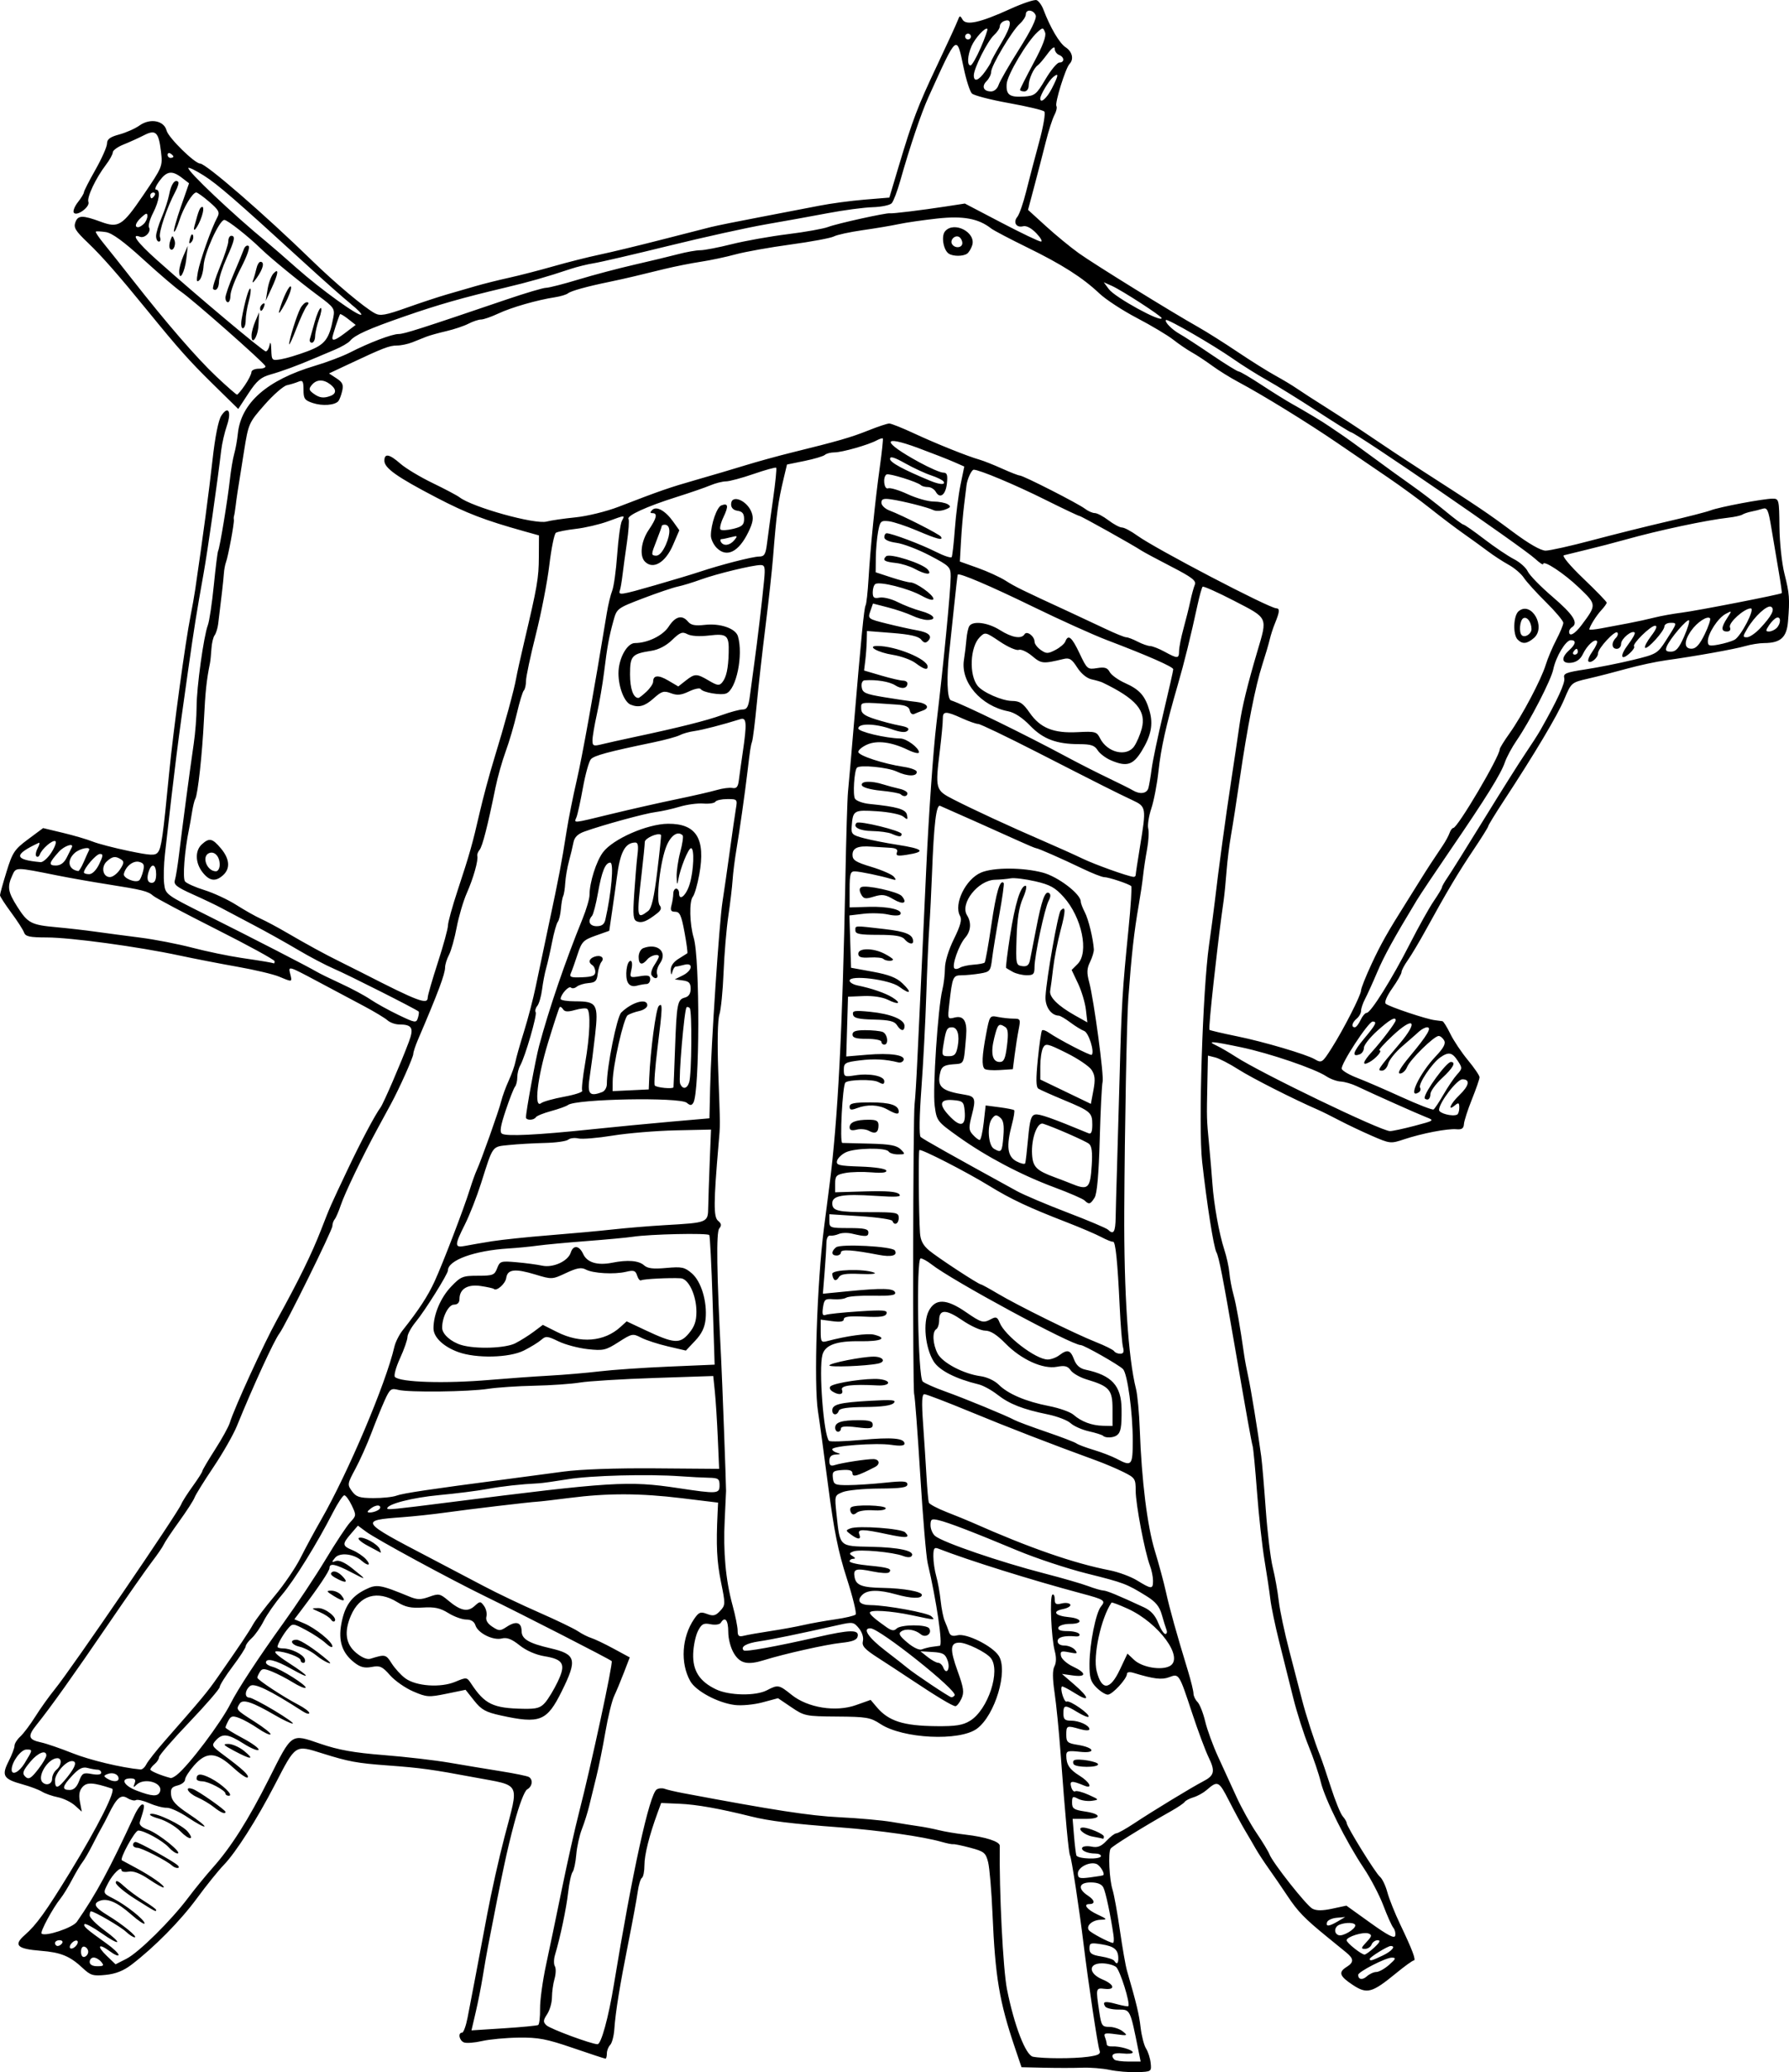 <?xml version="1.0" encoding="UTF-8" standalone="no"?>
<!-- Created with Inkscape (http://www.inkscape.org/) -->
<svg id="svg3608" xmlns:rdf="http://www.w3.org/1999/02/22-rdf-syntax-ns#" xmlns="http://www.w3.org/2000/svg" height="896.59" viewBox="0 0 773.922 896.588" width="773.92" version="1.1" xmlns:cc="http://creativecommons.org/ns#" xmlns:dc="http://purl.org/dc/elements/1.1/">
 <path id="path3618" d="m480.03 895.59c-3.094-0.651-8.438-1.075-11.875-0.942s-10.75 0.14-16.25 0.017l-10-0.225-2.843-8.411c-6.76-19.997-8.528-30.558-9.704-57.951-0.424-9.878-1.282-19.961-1.908-22.407-1.033-4.04-1.739-4.606-7.716-6.19-3.619-0.959-6.938-1.651-7.376-1.538-0.438 0.113-2.661-0.329-4.939-0.982-8.085-2.319-27.006-5.017-44.265-6.312-20.563-1.543-30.402-2.751-38.125-4.68-13.78-3.442-23.702-5.203-31.068-5.515l-7.943-0.337-1.6 4.375c-3.57 9.764-5.639 18.044-5.639 22.57 0 2.631-0.488 5.084-1.084 5.453-0.596 0.369-1.414 3.074-1.817 6.011-0.403 2.938-2.19 12.654-3.971 21.591-3.78 18.967-5.632 30.373-6.149 37.884-0.204 2.961-1.014 6.027-1.8 6.812-0.786 0.786-1.429 2.441-1.429 3.679s-0.266 2.25-0.591 2.25-6.653-2.078-14.062-4.619c-11.418-3.915-14.996-4.599-23.472-4.487-5.5 0.072-12.639 0.74-15.864 1.483-3.225 0.743-6.741 1.014-7.812 0.603-2.064-0.792-2.732-4.23-0.822-4.23 0.619 0 1.691-2.953 2.383-6.562 0.691-3.609 2.174-11.344 3.296-17.188 1.121-5.844 3.455-18.219 5.187-27.5 1.732-9.281 5.086-24.28 7.454-33.331 6.362-24.317 7.497-22.038-12.883-25.859-18.47-3.463-23.287-4.125-37.812-5.195-13.079-0.964-16.732-1.639-28.008-5.177-11.993-3.763-11.485-4.094-20.538 13.38-7.979 15.402-16.893 29.407-22.234 34.932-2.325 2.406-7.529 8.875-11.563 14.375-7.152 9.751-18.425 21.185-28.346 28.75-3.396 2.59-6.825 3.943-11.08 4.375-5.48 0.556-6.579 0.235-9.916-2.894-5.585-5.236-9.435-6.829-18.202-7.529-10.312-0.823-11.936-2.434-6.897-6.843 4.982-4.358 9.107-10.085 19.464-27.018 12.247-20.025 20.118-35.699 18.239-36.32-8.118-2.684-10.81-2.838-12.721-0.727-1.397 1.544-1.731 3.407-1.152 6.439l0.815 4.266-2.993-2.678c-1.646-1.473-4.961-3.075-7.368-3.56-2.406-0.485-5.5-1.573-6.875-2.417s-5.161-2.265-8.414-3.158c-8.265-2.27-9.175-3.764-6.035-9.917 1.416-2.775 2.574-5.824 2.574-6.777 0-0.952 1.119-2.743 2.486-3.981s4.291-5.121 6.497-8.631c2.206-3.51 6.068-8.913 8.582-12.007 7.084-8.718 53.224-76.293 54.624-80 0.389-1.031 2.587-4.482 4.885-7.668 2.297-3.186 4.177-6.133 4.177-6.55 0-0.416 2.46-4.595 5.466-9.285 3.006-4.69 5.885-9.899 6.396-11.575 1.955-6.405 14.71-34.25 20.457-44.662 9.347-16.933 14.975-28.413 19.029-38.82 4.12-10.575 3.771-9.784 11.654-26.441 5.555-11.738 11.744-23.405 14.067-26.52 1.264-1.694 8.76-19.048 12.252-28.364 2.288-6.103 1.477-7.561-4.223-7.597-1.665-0.01-3.915-0.817-5-1.792-1.085-0.975-5.63-3.719-10.098-6.097-4.469-2.378-13.692-7.29-20.496-10.916-12.194-6.498-12.359-6.545-11.539-3.278 0.977 3.891 1.118 3.849-4.713 1.413-2.504-1.046-10.588-2.968-17.965-4.27-7.377-1.303-18.757-3.513-25.288-4.911-17.766-3.804-46.923-7.771-57.253-7.789-7.445-0.013-9.265-0.407-9.87-2.134-0.408-1.165-2.91-5.047-5.559-8.627s-4.832-6.955-4.851-7.5c-0.002-0.52 1.263-5.11 2.829-10.18 2.592-8.396 3.426-9.652 9.335-14.047l6.489-4.827 8.511 2.034c4.681 1.119 10.48 2.82 12.886 3.781 2.406 0.961 9.438 2.794 15.625 4.075 9.605 1.988 11.453 2.072 12.641 0.575 1.509-1.903 2.182-6.645 4.855-34.245 1.789-18.468 7.033-56.955 9.29-68.173 0.686-3.411 1.578-8.453 1.982-11.202 3.386-23.064 5.975-42.46 7.486-56.069 1.123-10.119 2.546-17.273 3.822-19.221 2.997-4.574 4.521-1.824 2.4 4.331-0.996 2.891-2.096 7.664-2.445 10.607-1.681 14.175-5.945 43.974-7.652 53.477-3.005 16.725-4.026 23.128-6.777 42.5-4.532 31.907-5.459 39.273-9.914 78.75-0.504 4.469-0.662 10.237-0.351 12.819 0.562 4.665 0.677 4.75 18.241 13.533 19.79 9.897 43.876 22.296 47.675 24.542 1.375 0.813 6.175 3.165 10.667 5.226 4.492 2.062 10.182 5.116 12.645 6.787 2.463 1.672 7.923 4.693 12.134 6.713 7.239 3.474 7.696 3.546 8.406 1.307 0.413-1.302 0.559-2.556 0.325-2.788-0.963-0.95-30.563-15.898-36.508-18.437-3.53-1.508-10.637-5.247-15.794-8.31-5.156-3.063-13.875-7.926-19.375-10.808-5.5-2.882-11.687-6.155-13.75-7.274-2.062-1.119-7.577-3.753-12.254-5.854-6.983-3.137-8.372-4.237-7.765-6.15 0.407-1.281 1.235-6.46 1.841-11.507 1.452-12.093 4.768-37.052 6.317-47.543 0.68-4.601 1.236-11.777 1.236-15.946 0-8.383 3.059-30.584 4.871-35.349 0.637-1.674 1.795-9.42 2.574-17.214 0.779-7.793 1.619-14.497 1.866-14.898 0.665-1.077 4.131-22.08 5.071-30.728 0.448-4.125 1.296-9.188 1.884-11.25 0.588-2.062 1.298-6 1.579-8.75 1.358-13.301 12.61-23.203 33.405-29.396 5.156-1.536 11.906-4.09 15-5.675 8.363-4.287 18.249-8.054 21.137-8.054 2.384 0 9.663-2.327 46.793-14.962 8.143-2.771 15.799-5.038 17.015-5.038 1.216 0 7.491-1.604 13.945-3.564 6.454-1.96 17.36-4.85 24.235-6.423s15.399-3.625 18.942-4.561c3.543-0.936 7.867-1.702 9.608-1.702s7.842-1.176 13.558-2.613c5.715-1.437 16.629-3.385 24.253-4.33 7.624-0.944 15.499-2.356 17.5-3.138 3.626-1.417 25.195-6.189 26.632-5.892 1.012 0.209 13.779-1.347 24.121-2.94l8.365-1.288 15.718 8.226c8.645 4.524 16.377 8.226 17.182 8.226 0.805 0-0.092-1.623-1.993-3.607-2.143-2.236-4.316-3.383-5.718-3.016-2.938 0.768-4.441-1.716-2.472-4.088 0.845-1.019 2.547-5.916 3.781-10.883 1.234-4.967 3.751-14.561 5.593-21.32 1.893-6.944 2.877-12.759 2.264-13.369-0.597-0.594-7.539-2.24-15.427-3.659-7.888-1.419-15.038-3.277-15.89-4.131-0.852-0.853-2.434-5.763-3.516-10.909-3.135-14.911-2.658-15.301-15.269 12.482-3.155 6.952-8.018 21.373-12.222 36.25-1.263 4.469-2.912 8.813-3.665 9.654-0.753 0.841-4.457 1.618-8.232 1.727-3.775 0.109-12.489 1.266-19.364 2.571s-18.969 3.491-26.875 4.858c-7.906 1.367-26.75 5.53-41.875 9.252s-29.75 7.123-32.5 7.557c-2.75 0.434-7.25 1.538-10 2.452-10.783 3.584-18.004 5.651-28.163 8.059-18.786 4.454-29.041 7.38-43.712 12.473-15.675 5.442-21.498 8.057-23.611 10.603-0.756 0.911-3.768 2.657-6.694 3.881s-7.007 2.947-9.07 3.828c-7.126 3.045-13.769 5.484-18.776 6.893-4.035 1.135-5.894 2.741-9.427 8.144l-4.401 6.729-11.091-10.894c-10.11-9.94-14.641-15.03-28.031-31.47-12.575-15.45-19.884-23.78-25.822-29.45-5.596-5.345-6.387-6.662-5.461-9.094 1.122-2.947 3.133-2.965 10.909-0.098 7.695 2.837 9.336 1.816 18.341-11.41 8.406-12.348 8.486-12.545 7.726-18.967-1.002-8.46-2.279-9.668-7.42-7.017-2.222 1.146-6.15 2.927-8.728 3.958s-4.688 2.554-4.688 3.383c0 0.83-1.325 3.249-2.945 5.376-4.459 5.857-8.366 14.132-7.606 16.111 0.815 2.125-5.181 6.482-6.34 4.606-0.424-0.686 0.39-2.725 1.81-4.53s2.581-3.718 2.581-4.251c0-0.533 2.25-4.94 5-9.793s5-9.944 5-11.314c0-1.871 1.318-2.845 5.301-3.918 2.916-0.785 6.86-2.537 8.765-3.894 4.59-3.268 10.608-2.133 11.697 2.208 0.765 3.047 12.171 14.268 14.504 14.268 2.526 0 27.963 22.063 48.482 42.05 10.036 9.776 22.659 20.359 27.15 22.762 2.293 1.227 4.588 0.821 13.739-2.43 6.043-2.147 13.799-4.712 17.236-5.7 3.438-0.988 9.062-2.619 12.5-3.623s9.906-2.628 14.375-3.608c4.469-0.98 13.188-3.229 19.375-4.997 6.188-1.768 15.188-4.04 20-5.049 4.812-1.008 16.625-3.857 26.25-6.33s19.469-4.991 21.875-5.596c2.406-0.605 11.969-2.538 21.25-4.296 9.281-1.758 20.812-3.978 25.625-4.934 4.812-0.956 13.601-2.139 19.531-2.629l10.781-0.89 3.971-13.303c6.095-20.418 8.28-26.162 16.793-44.147 4.336-9.161 8.296-17.781 8.801-19.156 0.82-2.236 1.039-2.283 2.072-0.443 1.531 2.726 7.61 1.38 20.686-4.579 5.351-2.438 10.471-4.149 11.378-3.8 0.907 0.348 2.239 2.194 2.959 4.103 2.923 7.742 6.926 14.543 9.586 16.286 2.913 1.909 3.668 5.174 1.675 7.246-1.704 1.772-6.423 16.945-5.656 18.186 0.365 0.591-0.025 2.352-0.867 3.913-0.842 1.561-2.517 6.776-3.723 11.588-1.206 4.812-3.427 13.401-4.937 19.086l-2.745 10.336 7.745 7.058c4.26 3.882 10.66 9.145 14.223 11.695 6.631 4.746 40.111 25.46 51.654 31.958 3.535 1.99 11.128 6.782 16.875 10.649 5.747 3.867 13.152 8.514 16.456 10.327 3.304 1.813 7.523 4.351 9.375 5.64s7.868 5.181 13.368 8.648c5.5 3.467 14.219 9.187 19.375 12.709 5.156 3.522 14.438 9.662 20.625 13.644 25.405 16.347 29.219 18.917 39.848 26.847 7.117 5.31 12.273 8.276 14.375 8.268 1.803-0.006 10.871-2.033 20.152-4.504 9.281-2.471 23.906-6.118 32.5-8.104 8.594-1.987 17.031-4.158 18.75-4.825 3.739-1.45 22.866-5.056 26.823-5.056 2.696 0 2.801 0.438 2.916 12.188 0.066 6.747 1.035 15.814 2.17 20.312 2.179 8.632 2.337 10.749 1.537 20.625-0.562 6.933-3.199 9.322-10.329 9.357-2.067 0.01-5.723 0.592-8.125 1.293-4.62 1.348-21.826 4.432-34.367 6.159-4.125 0.568-11.719 2.204-16.875 3.635-5.156 1.431-12.676 3.361-16.71 4.29-7.321 1.684-7.342 1.703-10.394 8.941-2.981 7.069-12.703 23.393-26.217 44.018-3.673 5.606-6.678 10.517-6.678 10.913 0 0.396-2.852 4.965-6.338 10.154-6.581 9.796-11.651 18.319-20.52 34.493-2.866 5.227-6.433 11.22-7.927 13.318-1.494 2.098-2.716 4.414-2.716 5.147 0 0.733-1.798 3.883-3.994 7-2.411 3.42-3.526 6.082-2.812 6.713 1.423 1.259 17.657 6.695 21.182 7.092 1.375 0.155 2.872 0.354 3.326 0.441 0.454 0.088 1.987 2.55 3.406 5.472 1.419 2.922 4.845 8.046 7.612 11.386 2.767 3.341 5.031 6.671 5.031 7.402 0 0.731-1.486 5.029-3.301 9.551s-3.369 9.348-3.452 10.723c-0.113 1.873-0.931 2.429-3.261 2.218-3.862-0.35-14.952 1.79-22.704 4.38-5.702 1.905-6.035 1.869-13.75-1.481-4.349-1.888-10.719-4.912-14.157-6.72-3.438-1.808-7.603-3.874-9.257-4.592-10.539-4.577-28.654-13.766-34.471-17.487-3.77-2.412-8.271-4.74-10.001-5.175l-3.146-0.79-0.24 11.698c-0.325 15.822-0.337 15.37 0.733 26.698 0.519 5.5 1.163 13.094 1.429 16.875 0.648 9.187 2.925 21.852 5.163 28.713 1.002 3.074 1.989 7.574 2.193 10 0.203 2.426 0.995 6.662 1.759 9.412 1.214 4.373 2.881 13.785 4.646 26.25 0.292 2.062 1.088 6.281 1.768 9.375 1.169 5.318 4.119 23.423 5.601 34.375 0.372 2.75 1.258 13.128 1.969 23.062 0.711 9.934 2.07 21.184 3.02 25 0.95 3.816 2.114 10.313 2.586 14.438 0.472 4.125 2.56 13.969 4.64 21.875 2.08 7.906 4.487 17.188 5.349 20.625 1.62 6.46 5.639 18.901 7.874 24.375 0.702 1.719 2.808 7.906 4.68 13.75s4.175 11.513 5.118 12.598c0.943 1.085 1.714 2.378 1.714 2.873 0 1.531 12.456 21.685 14.398 23.297 1.009 0.837 2.454 3.847 3.212 6.689s3.259 9.104 5.558 13.917c5.334 11.165 7.005 15.625 5.855 15.625-0.503 0-3.973 2.508-7.709 5.573-10.352 8.492-12.519 9.07-18.689 4.986-5.724-3.788-6.295-5.477-2.624-7.769 3.196-1.996 3.156-3.529-0.164-6.24-1.465-1.196-5.262-4.295-8.438-6.885-9.62-7.846-12.526-10.854-16.994-17.588-2.354-3.549-5.979-8.838-8.055-11.753-2.076-2.916-4.651-6.853-5.722-8.75s-3.127-5.418-4.568-7.824-4.561-8.179-6.933-12.829c-4.42-8.662-4.864-8.873-9.752-4.629-1.375 1.194-3.906 2.592-5.625 3.107-1.719 0.515-3.43 1.409-3.803 1.986-0.373 0.577-2.948 2.329-5.721 3.894-12.369 6.979-25.636 15.218-26.34 16.357-1.105 1.788-0.555 13.325 0.846 17.738 0.655 2.062 2.082 9.938 3.171 17.5s2.469 15.438 3.066 17.5c4.164 14.381 5.231 18.835 5.909 24.662 0.421 3.623 1.484 7.713 2.362 9.088s1.774 4.188 1.991 6.25c0.388 3.697 0.305 3.753-5.856 3.953-3.438 0.112-8.781-0.33-11.875-0.981zm12.472-8.285c-3.646-18.14-3.485-17.812-8.752-17.812-2.652 0-5.193-0.6-5.647-1.333-1.338-2.166-0.096-2.429 4.926-1.042 2.604 0.719 4.892 1.126 5.085 0.904 0.956-1.102-3.595-15.61-5.323-16.966-1.094-0.859-3.851-1.562-6.126-1.562-5.955 0-5.802 4.431 0.239 6.956 5.21 2.177 5.781 4.638 0.944 4.071-3.826-0.448-3.846-0.36-2.313 9.911 0.905 6.065 1.237 6.562 4.373 6.562 1.867 0 4.486 0.882 5.82 1.96 2.269 1.833 2.073 1.912-3.035 1.212-4.683-0.642-5.351-0.462-4.688 1.267 0.425 1.109 0.774 2.497 0.774 3.086 0 0.589 0.984 1.002 2.188 0.919 3.2-0.221 9.062 1.448 9.062 2.579 0 0.536-1.969 0.745-4.375 0.464-4.043-0.472-5.552 0.669-3.542 2.679 0.458 0.458 3.195 0.833 6.082 0.833h5.249l-0.942-4.688zm-21.956 2.634c4.68-0.641 5.71-1.206 5.101-2.795-0.764-1.991-4.857-29.279-6.866-45.776-1.847-15.166-5.243-37.46-5.863-38.487-0.623-1.032-2.02-16.124-4.132-44.638-0.688-9.281-1.848-20.926-2.579-25.877-0.907-6.142-0.924-9.759-0.054-11.384 0.815-1.523 0.864-3.912 0.137-6.623-1.523-5.678-2.265-23.62-1.009-24.396 0.549-0.34 0.999 0.551 0.999 1.98 0 2.115 0.555 2.458 2.989 1.847 1.644-0.413 3.322-0.21 3.73 0.449 0.408 0.659-1.043 1.556-3.223 1.992-4.852 0.97-3.365 2.92 2.658 3.485 5.806 0.545 6.233 2.902 0.526 2.902-2.54 0-4.809 0.695-5.105 1.562-0.36 1.055 0.897 1.562 3.872 1.562 2.423 0 4.753 0.562 5.177 1.248 0.424 0.686-0.246 1.16-1.489 1.052-5.089-0.442-7.885 0.294-7.885 2.075 0 1.141 1.164 1.875 2.972 1.875 1.635 0 3.672 0.843 4.527 1.874 1.345 1.621 1.01 1.765-2.474 1.068-3.492-0.698-3.968-0.49-3.573 1.561 0.251 1.302 2.558 3.357 5.127 4.566 5.996 2.823 5.988 4.707-0.017 3.868l-4.688-0.655 5.312 4.587c6.755 5.833 6.864 7.89 0.194 3.68-2.815-1.777-5.296-3.05-5.515-2.828-0.947 0.962 1.032 7.178 2.08 6.531 1.236-0.764 10.359 5.607 9.401 6.565-0.311 0.311-2.458-0.587-4.77-1.997-5.402-3.293-6.079-3.232-6.079 0.553 0 2.521 0.62 3.125 3.207 3.125 3.636 0 8.043 2.031 8.043 3.707 0 0.649-1.701 0.631-4.054-0.044-5.745-1.648-5.946-1.566-5.946 2.428 0 3.213 0.517 3.673 4.928 4.378 7.389 1.181 8.166 3.814 0.884 2.994-5.001-0.564-5.812-0.342-5.812 1.589 0 3.953 1.397 6.086 5.749 8.775 4.416 2.729 5.933 5.883 2.063 4.29-5.503-2.265-6.412-2.187-5.711 0.495 0.375 1.435 1.156 2.317 1.735 1.959 0.579-0.358 3.187 0.316 5.795 1.497 4.662 2.111 4.685 2.156 1.367 2.617-1.857 0.258-4.529-0.148-5.938-0.902-2.255-1.207-2.562-1.008-2.562 1.656 0 2.629 0.739 3.138 5.625 3.871 7.215 1.082 7.295 3.19 0.12 3.19h-5.505l0.593 7.188c0.326 3.953 0.787 7.814 1.025 8.58 0.504 1.621 10.642 1.918 10.642 0.312 0-0.594-1.079-1.08-2.398-1.08-3.493 0-6.44-1.346-5.672-2.59 0.366-0.593 2.194-0.773 4.061-0.399 2.574 0.515 4.126-0.1 6.419-2.541 1.664-1.771 3.572-3.22 4.24-3.22 0.668 0 4.132-1.936 7.697-4.302 8.025-5.327 25.048-15.688 29.866-18.177 4.894-2.529 5.303-4.347 2.35-10.432-1.391-2.867-4.572-11.401-7.067-18.963-5.722-17.341-5.7-17.306-9.975-15.681-3.195 1.215-6.681 0.791-15.46-1.88-1.662-0.506-2.812-0.324-2.812 0.444 0 2.132-6.327 8.992-8.293 8.992-1.001 0-3.201-1.381-4.889-3.068-2.566-2.566-3.061-4.254-3.024-10.312 0.052-8.628 2.76-22.098 4.979-24.771 2.128-2.563 1.517-2.973-8.371-5.616-21.772-5.818-49-14.342-61.964-19.397-1.819-0.709-2.188-0.144-2.188 3.352 0 2.312 0.563 6.166 1.25 8.564 0.688 2.398 1.546 7.175 1.906 10.617 0.361 3.441 1.153 7.382 1.761 8.757s1.425 3.498 1.816 4.718c0.521 1.627 1.511 2.018 3.712 1.465 3.861-0.969 15.009 4.568 17.813 8.847 4.212 6.428-1.546 25.759-9.402 31.568-7.491 5.538-32.052 4.35-41.74-2.02-4.33-2.847-6.013-3.137-18.75-3.228-13.542-0.097-14.179-0.226-19.779-4.019l-5.787-3.918-6.713 1.801c-3.716 0.997-9.081 1.502-12.018 1.131-7.297-0.922-16.784-6.001-19.212-10.286-4.413-7.789-3.713-19.099 1.668-26.947 2.022-2.949 2.745-3.227 5.582-2.149 2.672 1.016 3.689 0.777 5.652-1.329 2.305-2.474 2.319-2.932 0.363-12.518-1.812-8.882-2.147-15.774-1.459-29.97l0.211-4.354-15.625-1.903c-18.159-2.211-32.125-2.245-48.75-0.117-6.531 0.836-12.719 1.557-13.75 1.602-3.034 0.134-29.826 3.311-40 4.742-5.156 0.726-13.594 1.629-18.75 2.007-18.305 1.343-17.999 1.791 11.875 17.371 7.562 3.944 18.25 9.56 23.75 12.479 5.5 2.92 16.188 8.019 23.75 11.332 7.562 3.313 15.156 6.973 16.875 8.132 1.719 1.159 4.318 2.478 5.777 2.93 1.459 0.452 5.798 2.526 9.642 4.608l6.99 3.786-2.496 6.493c-1.373 3.571-3.291 8.181-4.262 10.243-0.971 2.062-2.681 9.094-3.801 15.625s-2.883 15.25-3.918 19.375-2.415 9.75-3.067 12.5-2.063 7.246-3.137 9.992c-1.073 2.745-2.181 7.748-2.461 11.117-0.28 3.369-0.997 6.747-1.593 7.508-0.596 0.761-1.461 4.737-1.921 8.836-0.781 6.953-3.412 19.466-5.698 27.104-0.544 1.819-0.559 4.003-0.033 4.855 0.526 0.851 0.455 3.297-0.158 5.435-0.613 2.138-1.115 5.738-1.115 8.002s-0.931 5.535-2.068 7.271c-1.772 2.705-1.817 3.394-0.312 4.822 1.65 1.566 19.531 8.184 22.113 8.184 1.555 0 4.722-11.538 7.034-25.625 8.033-48.952 15.413-82.598 18.558-84.608 0.853-0.545 2.394-0.667 3.426-0.272 1.031 0.396 4.688 1.249 8.125 1.897 39.19 7.383 54.712 9.775 67.527 10.406 8.265 0.407 18.39 1.313 22.5 2.013 4.11 0.7 9.431 1.548 11.823 1.885 2.392 0.337 6.33 1.107 8.75 1.712 2.42 0.605 7.494 1.457 11.276 1.893 8.888 1.026 15.006 3.011 14.977 4.859-0.303 19.371 1.415 53.525 3.124 62.091 3.118 15.63 8.084 28.527 11.225 29.152 4.34 0.863 17.532 0.888 23.69 0.044zm2.084-95.298c-3.769-0.681-7.186-3.898-4.14-3.898 2.496 0 9.041 2.803 9.041 3.872 0 0.62-0.141 1.054-0.312 0.963-0.172-0.09-2.236-0.512-4.588-0.938zm-8.171-31.312c-0.396-0.64-0.288-1.405 0.239-1.701 1.62-0.908 10.333 0.569 10.333 1.751 0 1.483-9.652 1.437-10.572-0.05zm-231.64 112.85c0.493-0.293 0.858-3.463 0.81-7.046-0.047-3.583 1.123-12.139 2.602-19.014s4.587-21.781 6.908-33.125 5.67-26.25 7.442-33.125c5.136-19.926 14.75-64.572 14.031-65.153-1.349-1.089-38.217-19.969-54.564-27.943-15.617-7.618-47.284-24.795-51.631-28.007l-3.583-2.647-3.018 3.507c-3.866 4.492-3.798 5.241 0.642 7.08 2.013 0.834 4.631 2.59 5.819 3.902 2.486 2.747 1.063 3.239-1.88 0.65-3.433-3.02-9.47-3.658-11.462-1.211-1.552 1.907-1.511 2.071 0.343 1.377 1.33-0.498 3.861 0.606 6.875 2.999 6.78 5.383 6.762 5.533-0.22 1.856-6.76-3.559-9.385-4.083-9.385-1.872 0 1.302-4.703 8.337-12.177 18.215l-3.029 4.003 4.165 1.745c4.93 2.066 12.29 8.027 12.29 9.953 0 0.746-1.275 0.159-2.833-1.305s-5.419-4.037-8.58-5.717c-5.529-2.94-5.82-2.969-7.695-0.78-2.083 2.433-4.642 6.852-4.642 8.016 0 0.389 1.099 0.707 2.441 0.707 3.405 0 8.543 2.504 9.326 4.544 0.36 0.938 0.11 1.706-0.556 1.706-0.666 0-1.211-0.507-1.211-1.128 0-1.335-6.802-3.872-10.38-3.872-1.641 0 0.152 1.719 5.186 4.973 9.456 6.112 10.078 7.644 1.03 2.538-6.633-3.743-10.836-4.77-10.836-2.646 0 0.613 1.266 1.434 2.812 1.825 3.64 0.92 15.175 8.239 14.325 9.089-0.358 0.358-2.814-0.69-5.457-2.328-2.643-1.639-6.686-3.738-8.984-4.665-3.547-1.431-4.346-1.419-5.293 0.077-0.613 0.969-1.124 2.104-1.135 2.522-0.023 0.904 11.154 8.277 17.793 11.739 2.578 1.344 4.688 2.943 4.688 3.553 0 0.61-1.266 0.295-2.812-0.7-14.428-9.281-21.032-12.456-22.82-10.972-2.269 1.883-2.458 4.986-0.305 5.015 0.859 0.011 5.756 2.543 10.88 5.625 5.125 3.082 8.665 5.604 7.867 5.604-0.798 0-4.147-1.575-7.443-3.499-9.988-5.832-14.149-7.214-15.464-5.138-1.674 2.644-1.667 2.651 6.452 7.828 4.154 2.649 7.247 5.123 6.872 5.498-0.375 0.375-2.801-0.777-5.392-2.559s-6.247-3.817-8.125-4.521c-2.865-1.074-3.62-0.897-4.688 1.098-0.7 1.308-1.273 2.663-1.273 3.012 0 0.349 3.364 2.427 7.474 4.618 4.111 2.191 7.186 4.45 6.834 5.02-0.352 0.57-3.263-0.627-6.469-2.661-6.763-4.289-9.162-4.57-12.022-1.409-1.956 2.161-1.776 2.505 3.244 6.226 8.389 6.219 11.354 8.988 10.516 9.826-0.427 0.427-3.307-1.556-6.399-4.406-7.284-6.714-11.41-6.902-16.799-0.764-2.134 2.43-3.88 5.182-3.88 6.114s-1.442 2.058-3.204 2.5c-2.593 0.651-3.129 1.447-2.812 4.173 0.294 2.527 2.212 4.571 7.684 8.185 4.011 2.649 7.043 5.066 6.738 5.371-0.305 0.305-3.488-1.419-7.073-3.832s-7.742-4.323-9.238-4.245-4.853-0.793-7.462-1.937-5.257-1.76-5.887-1.371c-0.629 0.389-2.278-0.001-3.664-0.867-2.811-1.756-4.657-0.154-8.203 7.114-1.006 2.062-2.333 4.594-2.948 5.625-0.615 1.031-2.398 4.406-3.961 7.5s-3.518 6.469-4.346 7.5c-0.827 1.031-2.834 4.406-4.459 7.5-1.626 3.094-3.866 6.75-4.978 8.125-3.332 4.119-8.957 14.522-8.24 15.239 1.483 1.483 13.466-2.494 15.251-5.062 8.319-11.965 14.196-22.839 24.926-46.115 1.188-2.578 2.725-4.688 3.414-4.688 1.142 0 0.968 1.227-1.068 7.535-0.421 1.303 0.733 2.398 3.635 3.447 4.468 1.615 15.008 10.126 12.652 10.216-0.753 0.029-2.44-1.133-3.75-2.581-2.64-2.92-10.759-7.396-13.269-7.316-1.448 0.046-8.132 12.229-7.057 12.864 0.245 0.144 2.976 1.619 6.07 3.276 6.595 3.533 12.664 7.811 12.009 8.466-0.253 0.253-3.088-1.314-6.301-3.482-3.932-2.654-6.84-3.751-8.9-3.357-1.682 0.322-3.059 0.031-3.059-0.645 0-1.928-3.725 1.652-5.707 5.486-2.368 4.579-2.406 4.462 2.27 6.855 5.455 2.791 13.438 9.145 13.438 10.697 0 0.688-2.625-1.059-5.833-3.884-6.007-5.288-10.261-7.134-13.539-5.877-3.095 1.188-2.168 2.886 3.435 6.287 6.389 3.879 13.27 9.497 11.643 9.506-0.643 0.004-2.34-1.094-3.771-2.438-2.32-2.18-13.702-8.806-15.126-8.806-0.307 0-0.559 0.796-0.559 1.768 0 0.973 2.839 3.853 6.309 6.4 8.255 6.06 7.105 7.121-1.309 1.207-3.566-2.507-6.812-4.229-7.213-3.828-0.773 0.773 0.866 2.22 9.401 8.293 2.922 2.079 5.312 4.333 5.312 5.008 0 0.675-1.681-0.015-3.735-1.534-5.039-3.726-5.886-2.366-1.277 2.05l3.712 3.557 4.712-2.398c5.334-2.714 19.395-16.621 26.768-26.476 2.707-3.618 7.517-9.5 10.688-13.071 7.884-8.877 15.325-20.653 24.17-38.25 10.11-20.113 9.404-19.629 22.221-15.236 7.863 2.695 14.541 3.888 27.5 4.912 9.414 0.744 22.178 2.225 28.365 3.292 6.188 1.067 16.181 2.726 22.207 3.686 6.026 0.961 11.511 2.089 12.188 2.507 1.879 1.161 1.466 4.107-0.75 5.347-1.177 0.659-3.458 6.642-5.624 14.75-3.146 11.778-4.992 20.44-11.295 53.016-0.599 3.094-1.638 9.044-2.309 13.224-0.671 4.179-2.044 11.129-3.051 15.444l-1.83 7.845 13.982-0.898c7.69-0.494 14.386-1.137 14.879-1.43zm-174.3-54.52c-4.621-2.913-8.418-6.105-8.438-7.093-0.024-1.206 1.094-0.742 3.402 1.412 1.891 1.764 5.828 4.689 8.75 6.5 2.922 1.81 5.312 3.566 5.312 3.901 0 0.956-0.15 0.878-9.027-4.719zm15.839-14.518c-2.262-2.087-13.159-7.654-14.982-7.654-1.007 0-1.831-0.562-1.831-1.25s0.508-1.25 1.13-1.25c1.323 0 16.441 8.39 18.183 10.09 1.543 1.507-0.869 1.569-2.5 0.064zm3.715-14.736c-2.116-2.176-6.335-4.664-9.375-5.528-3.111-0.884-4.615-1.782-3.44-2.053 2.411-0.557 13.556 4.796 15.923 7.648 3.191 3.845 0.644 3.79-3.107-0.067zm14.473-10.481c-1.719-1.379-4.953-3.306-7.188-4.283-4.161-1.82-5.821-4.956-1.875-3.542 2.409 0.863 14.062 9.042 14.062 9.869 0 1.16-2.051 0.322-5-2.044zm4.992-5.875c-0.013-1.433-7.384-5.312-10.093-5.312-1.319 0-2.399-0.469-2.399-1.042 0-2.385 1.816-2.47 6.092-0.288 4.933 2.518 10.177 7.579 7.851 7.579-0.794 0-1.447-0.422-1.452-0.938zm3.758-18.497c-4.737-2.522-5.131-2.994-2.5-2.985 1.719 0.005 4.812 1.393 6.875 3.084 4.688 3.843 2.954 3.804-4.375-0.098zm115.34-15.314c-6.538-1.434-8.386-2.462-11.508-6.403l-3.719-4.695-8.22 1.69c-7.71 1.585-8.607 1.524-14.439-0.984-3.42-1.471-7.934-4.629-10.031-7.018-3.327-3.789-4.337-4.244-7.922-3.572-3.127 0.587-4.938 0.119-7.579-1.959-5.214-4.102-6.929-9.259-5.553-16.703 1.422-7.696 4.282-11.792 10.335-14.799 4.958-2.464 6.267-2.255 19.207 3.061 3.302 1.356 4.833 1.366 8.463 0.054 4.106-1.485 4.704-1.373 8.149 1.526 5.372 4.52 8.452 5.192 11.434 2.493 2.418-2.188 2.591-2.19 4.153-0.055 0.896 1.226 1.355 3.28 1.019 4.565-0.405 1.548 0.454 3.033 2.545 4.403 2.937 1.924 3.375 1.923 6.328-0.011 3.985-2.611 6.316-1.896 6.351 1.947 0.031 3.407 3.088 5.22 12.478 7.401 11.093 2.576 11.691 4.824 4.925 18.517-6.466 13.087-9.428 14.269-26.415 10.543zm19.189-5.564c1.353-1.547 3.784-5.571 5.402-8.943 3.68-7.671 2.62-9.745-5.684-11.116-3.775-0.624-7.901-2.434-10.772-4.726-3.413-2.725-5.461-3.514-7.678-2.957-3.792 0.952-10.343-2.309-11.414-5.681-0.526-1.657-1.89-2.514-4.003-2.514-1.763 0-5.241-1.262-7.728-2.804-3.525-2.186-5.965-2.712-11.065-2.386-5.058 0.323-7.548-0.203-10.974-2.321-8.643-5.342-16.35-3.083-20.155 5.908-2.954 6.98-2.218 12.197 2.253 15.959 2.485 2.091 4.808 3.062 6.25 2.611 6.376-1.993 6.694-1.923 9.17 1.993 1.375 2.176 4.024 5.08 5.886 6.453 4.681 3.453 15.263 4.197 21.651 1.522 4.871-2.039 4.998-2.025 6.838 0.765 5.904 8.952 9.482 10.681 22.595 10.921 5.76 0.106 7.397-0.36 9.43-2.685zm-98.875-20.321c-2.049-1.674-5.283-3.386-7.188-3.804-3.713-0.815-4.78-3.062-1.455-3.062 1.658 0 8.159 4.304 13.555 8.972 2.983 2.582-1.559 0.634-4.913-2.106zm6.2-15.656c-0.495-0.801-2.661-2.223-4.813-3.159-3.836-1.669-3.849-1.704-0.669-1.752 3.139-0.047 8.504 4.245 7.082 5.667-0.385 0.385-1.106 0.045-1.601-0.756zm1.275-10.124c-3.277-2.03-3.414-2.324-1.091-2.329 1.463-0.004 3.371 0.851 4.241 1.899 2.372 2.858 1.058 3.037-3.15 0.431zm0.769-7.827c-2.115-1.172-2.532-1.93-1.436-2.607 0.915-0.566 2.626 0.126 4.197 1.697 2.98 2.98 1.722 3.395-2.76 0.911zm13.887-13.937c-2.939-1.563-4.627-3.101-3.75-3.417 1.945-0.7 8.154 2.719 9.016 4.966 0.344 0.896 0.502 1.553 0.352 1.461-0.15-0.092-2.678-1.447-5.618-3.01zm436.31 184.43c1.111 0 3.598-1.389 5.527-3.086 2.961-2.605 3.144-3.092 1.176-3.125-2.557-0.043-14.544 6.098-14.544 7.451 0 2.049 1.841 2.362 3.747 0.637 1.141-1.033 2.983-1.878 4.094-1.878zm-551.59-4.375c-0.856-1.031-2.331-1.875-3.278-1.875-0.947 0-1.722 0.844-1.722 1.875 0 1.19 1.198 1.875 3.278 1.875 2.772 0 3.038-0.289 1.722-1.875zm439.98-1.562c-0.033-3.735-1.738-5.164-7.206-6.038-4.804-0.768-5.275-0.607-5.275 1.802 0 2.122 0.995 2.804 5.028 3.449 2.765 0.442 5.33 1.293 5.699 1.89 1.063 1.719 1.775 1.272 1.754-1.102zm114.35-1.169c3.989-1.902 5.879-4.151 3.48-4.139-1.294 0.006-9.062 4.809-9.062 5.602 0 1.014 0.862 0.788 5.583-1.463zm-559.96-1.64c0-0.917-0.703-1.901-1.562-2.188-0.929-0.31-1.562 0.576-1.562 2.188s0.633 2.497 1.562 2.188c0.859-0.286 1.562-1.271 1.562-2.188zm556.37-1.875c2.358-2.186 2.794-3.125 1.448-3.125-1.058 0-2.248 0.844-2.643 1.875-0.396 1.031-1.679 1.875-2.852 1.875-1.826 0-1.732-0.426 0.654-2.965 2.334-2.485 2.476-3.084 0.878-3.697-2.2-0.844-9.478 1.406-9.478 2.93 0 1.096 6.294 6.126 7.748 6.192 0.48 0.022 2.39-1.367 4.245-3.085zm-560.98-1.8c0.312-0.938-0.156-1.406-1.094-1.094-0.902 0.301-1.887 1.285-2.188 2.188-0.312 0.938 0.156 1.406 1.094 1.094 0.902-0.301 1.887-1.285 2.188-2.188zm-6.641-0.078c0.425-0.688-0.104-1.25-1.176-1.25s-1.949 0.562-1.949 1.25 0.529 1.25 1.176 1.25c0.647 0 1.524-0.562 1.949-1.25zm454.78-3.438c-1.29-8.821-3.376-18.641-4.381-20.625-0.734-1.449-2.57-2.188-5.439-2.188-5.265 0-5.816 2.72-1.167 5.766 2.94 1.926 3.165 3.61 0.482 3.61-2.78 0-0.901 2.413 3.464 4.449 4.412 2.059 4.522 2.231 1.48 2.324-3.616 0.111-6.439 2.623-5.082 4.52 0.815 1.139 8.718 5.327 10.38 5.501 0.42 0.044 0.538-1.467 0.261-3.358zm121.06-3.185c-0.686-0.826-2.628-5.159-4.316-9.627-1.688-4.469-5.516-11.781-8.508-16.25-7.628-11.395-16.775-29.739-18.579-37.261-0.838-3.491-3.2-10.458-5.25-15.481-2.05-5.023-5.061-14.477-6.691-21.008-1.63-6.531-4.369-17.5-6.086-24.375-1.718-6.875-3.414-15.031-3.771-18.125-0.357-3.094-1.492-10.688-2.524-16.875-1.032-6.188-2.488-19.406-3.235-29.375-0.748-9.969-1.598-18.969-1.891-20-0.565-1.995-2.635-13.531-7.513-41.875-5.398-31.366-7.066-39.952-8.159-41.994-1.214-2.268-4.101-20.572-6.192-39.256-1.676-14.977 0.212-74.147 2.991-93.75 0.975-6.875 2.104-15.394 2.509-18.93 1.492-13.014 4.684-36.522 7.191-52.945 1.416-9.281 3.006-19.969 3.532-23.75 0.99-7.116 3.415-17.049 7.692-31.505 4.405-14.89 4.774-14.091-10.051-21.765-7.159-3.706-13.302-6.453-13.65-6.105-0.348 0.348-1.334 3.866-2.19 7.816-3.043 14.042-5.705 24.817-8.567 34.683-5.102 17.587-7.258 27.252-8.362 37.472-0.592 5.485-1.98 12.691-3.084 16.014-1.104 3.323-1.702 7.207-1.329 8.632 0.373 1.425 0.143 5.483-0.511 9.018-0.653 3.535-1.425 8.663-1.714 11.395-0.289 2.733-1.135 8.455-1.881 12.716-2.024 11.577-3.114 21.341-4.508 40.377-0.672 9.183-1.567 56.265-1.747 91.875-0.177 35.204 1.701 63.738 5.076 77.115 0.64 2.538 1.373 10.413 1.629 17.5 0.798 22.139 3.243 41.836 6.526 52.562 1.738 5.678 3.901 13.698 4.808 17.823 1.595 7.258 4.533 17.798 9.503 34.089 1.315 4.311 2.391 8.711 2.391 9.777s0.783 2.721 1.739 3.677c0.957 0.957 2.447 4.713 3.311 8.348 0.865 3.635 3.386 10.547 5.603 15.359 2.217 4.812 5.803 12.639 7.969 17.393 2.166 4.754 6.07 11.785 8.676 15.625s5.099 7.95 5.542 9.134c1.358 3.636 15.989 22.178 18.604 23.577 1.726 0.924 4.3 0.925 8.587 0.006l6.123-1.313 10.36 7.435c7.61 5.462 10.471 6.933 10.776 5.542 0.229-1.042-0.145-2.57-0.831-3.396zm-16.46-1.021c0-1.269-3.855-1.467-6.773-0.347-2.357 0.904-2.621 3.812-0.415 4.568 1.788 0.612 7.188-2.558 7.188-4.22zm-7.5-1.794 3.125-1.85-3.654 0.331c-2.01 0.182-3.885 1.034-4.167 1.894-0.668 2.034 0.825 1.915 4.695-0.376zm-101.54-19.94c0.836-0.67-1.332-4.255-2.949-4.875-2.948-1.131-8.018 1.457-8.018 4.093 0 2.111 0.664 2.327 5.312 1.734 2.922-0.373 5.466-0.801 5.654-0.952zm-408.07-36.1c1.511-3.937-6.807-6.351-10.218-2.965-1.262 1.253-1.409 1.129-0.741-0.625 0.63-1.655 0.191-2.188-1.801-2.188-4.491 0-2.901 3.131 2.679 5.275 6.672 2.563 9.241 2.692 10.081 0.503zm-34.98-4.61c1.309-3.468 1.833-3.759 5.516-3.068 2.485 0.466 4.07 0.255 4.07-0.543 0-0.719-0.703-1.314-1.562-1.324-0.859-0.01-2.824-0.355-4.365-0.768-2.108-0.565-3.734 0.247-6.562 3.274-4.431 4.744-4.71 6.261-1.152 6.261 1.763 0 3.078-1.242 4.055-3.832zm-5.101-1.726c3.683-4.616 4.338-6.942 1.956-6.942-2.615 0-7.268 5.341-7.268 8.343 0 3.99 1.281 3.652 5.312-1.401zm-6.562 0.711c0-1.291 0.844-3.047 1.875-3.903 2.236-1.856 2.483-5 0.393-5-4.013 0-8.915 7.936-6.435 10.417 1.676 1.676 4.167 0.771 4.167-1.514zm28.75-0.079c0-1.85-2.419-2.873-4.712-1.992-1.801 0.691-1.836 0.965-0.253 1.967 2.386 1.509 4.965 1.522 4.965 0.026zm-34.524-4.36c1.8-2.36 3.273-4.892 3.273-5.625 0-2.605-3.575-1.277-6.764 2.513-3.372 4.007-3.799 5.175-2.403 6.571 1.511 1.511 2.583 0.882 5.893-3.458zm59.761 2.729c5.228-4.156 19.159-22.676 23.272-30.938 2.97-5.965 12.171-19.996 22.715-34.634 5.83-8.095 14.132-20.598 18.448-27.785 4.317-7.187 9.07-14.369 10.564-15.959 2.622-2.791 2.644-3.042 0.634-7.256-1.145-2.401-2.589-4.365-3.208-4.365-0.62 0-2.834 3.336-4.921 7.414-6.909 13.5-16.704 29.309-22.106 35.68-2.929 3.455-6.462 8.532-7.849 11.282-1.387 2.75-3.707 6.072-5.155 7.381-1.448 1.31-2.633 2.92-2.633 3.578 0 0.658-2.531 4.564-5.625 8.68-3.094 4.116-5.625 8.135-5.625 8.931 0 0.797-5.903 7.632-13.118 15.189-7.215 7.557-13.121 14.374-13.125 15.15-0.004 0.775-0.85 2.11-1.881 2.966-1.031 0.856-1.875 1.933-1.875 2.395 0 0.669 4.78 2.662 8.824 3.68 0.384 0.097 1.583-0.527 2.664-1.387zm-65.893-5.008c3.594-5.901 3.598-5.93 0.792-5.93-2.406 0-6.386 5.415-6.386 8.688 0 2.728 3.22 1.14 5.595-2.758zm52.652 0.487c0.621-1.284 4.222-5.861 8.004-10.172 16.214-18.486 18.361-21.072 22.874-27.551 10.062-14.445 13.409-19.441 15.33-22.882 1.095-1.96 5.281-7.484 9.304-12.275 4.023-4.791 9.058-12.187 11.19-16.436 2.132-4.249 6.136-11.663 8.899-16.475 11.668-20.327 28.082-59.092 31.722-74.916 0.464-2.016 2.072-5.216 3.575-7.11 6.965-8.782 10.872-14.759 13.789-21.099 3.616-7.86 12.722-31.639 15.318-40 0.961-3.094 2.271-6.75 2.912-8.125 1.921-4.122 9.676-25.972 10.632-29.957 0.489-2.039 1.945-6.025 3.236-8.859s2.598-6.51 2.905-8.168c0.307-1.659 1.966-7.516 3.687-13.016 1.721-5.5 3.998-14.219 5.059-19.375 1.061-5.156 3.669-17.531 5.795-27.5 4.26-19.973 5.423-26.088 7.606-40 0.809-5.156 2.776-15 4.371-21.875 2.395-10.325 7.516-38.812 13.031-72.5 0.563-3.438 1.601-7.732 2.308-9.543 0.707-1.811 1.678-8.842 2.159-15.625 0.481-6.783 1.383-13.317 2.005-14.52 1.384-2.676 1.75-2.687-6.102 0.183-3.567 1.304-9.783 2.753-13.814 3.221-4.031 0.468-7.902 1.229-8.603 1.692-0.701 0.463-1.979 6.748-2.84 13.967-0.861 7.219-3.481 20.719-5.824 30-2.342 9.281-4.262 18.328-4.267 20.104-0.005 1.776-0.429 3.65-0.944 4.165-0.515 0.515-1.87 4.968-3.013 9.896s-3.317 12.335-4.833 16.46-3.5 11.156-4.41 15.625c-3.366 16.542-5.645 25.472-6.879 26.959-0.697 0.84-1.141 2.009-0.986 2.597 0.497 1.886-1.686 9.635-4.535 16.095-1.522 3.452-3.499 10.153-4.394 14.892-0.894 4.739-2.385 10.071-3.313 11.849-0.928 1.778-1.691 4.206-1.695 5.396-0.01 2.932-3.031 10.994-11.733 31.318-1.114 2.601-2.025 5.37-2.025 6.151 0 1.452-5.985 14.863-9.649 21.619-1.118 2.062-3.714 6.844-5.769 10.625-6.506 11.973-14.181 27.946-15.917 33.125-0.922 2.75-2.123 5.534-2.671 6.188-0.547 0.653-0.995 1.977-0.995 2.942 0 1.824-20.413 43.203-22.938 46.496-2.274 2.966-11.392 22.829-18.345 39.964-1.526 3.761-6.103 11.788-10.17 17.837-4.067 6.049-7.742 11.971-8.165 13.161-0.424 1.19-3.408 5.819-6.633 10.288-3.224 4.469-6.231 8.969-6.681 10-0.45 1.031-2.756 4.406-5.125 7.5-2.368 3.094-10.827 15.188-18.797 26.875-15.21 22.303-25.134 36.234-31.067 43.61-4.058 5.045-3.689 6.469 1.996 7.697 2.227 0.481 8.267 2.556 13.423 4.612 7.573 3.019 21.297 6.312 29.496 7.078 0.754 0.07 1.879-0.922 2.5-2.206zm356.33-18.84c7.812-4.763 13.419-21.835 8.944-27.228-2.097-2.527-10.438-6.601-13.512-6.601-4.027 0-4.21 2.827-0.797 12.29 2.665 7.388 2.922 9.242 1.657 11.967-0.823 1.773-1.986 3.229-2.584 3.234-1.189 0.011-8.233-4.226-19.3-11.609-3.911-2.609-10.325-6.813-14.253-9.342-5.759-3.709-7.014-5.104-6.486-7.21 0.384-1.532-0.318-3.813-1.698-5.518-2.208-2.727-2.734-2.821-8.514-1.52-17.721 3.986-29.271 6.369-34.614 7.139-5.609 0.809-8.288 2.371-6.733 3.926 0.719 0.719 13.923-1.672 32.061-5.807 13.86-3.16 17.815-3.243 17.267-0.361-0.315 1.653-2.093 2.365-7.279 2.916-6.419 0.681-24.527 4.744-33.201 7.45-7.16 2.233-10.371 1.528-13.05-2.865-1.44-2.362-2.479-6.286-2.482-9.375-0.005-5.101-1.417-6.835-3.208-3.937-0.482 0.781-2.401 1.066-4.434 0.659-3.032-0.606-3.871-0.162-5.446 2.885-1.024 1.981-1.962 6.407-2.083 9.835-0.261 7.384 2.752 12.076 9.94 15.481 5.694 2.697 17.112 2.895 21.932 0.381 4.823-2.515 5.228-2.441 10.714 1.968 6.987 5.615 19.089 7.547 27.83 4.442l6.35-2.255 2.638 3.121c5.126 6.066 11.503 8.106 25.762 8.244 8.421 0.082 11.445-0.397 14.58-2.308zm-6.632-11.042c1.268-2.052-32.342-28.819-36.385-28.977-3.7-0.144-1.002 3.974 6.25 9.538 4.297 3.297 8.664 6.716 9.704 7.598 2.892 2.449 17.994 12.544 18.972 12.681 0.475 0.067 1.131-0.311 1.458-0.841zm71.434-11.04 3.312-7.002 2.905 2.729c3.411 3.204 11.69 4.644 15.373 2.674 6.437-3.445-4.64-18.639-18.071-24.788-3.746-1.715-6.945-2.92-7.109-2.677-4.545 6.716-8.078 23.017-6.42 29.62 2.157 8.594 5.776 8.393 10.01-0.557zm-74.471-3.963c-1.014-2.905-1.975-3.457-6.488-3.727l-5.297-0.317 3.125 2.477c1.719 1.362 3.768 2.489 4.554 2.505 0.786 0.015 1.766 0.907 2.179 1.982 1.352 3.524 3.2 0.725 1.928-2.919zm-6.785-5.967c1.375-0.198 2.898-0.406 3.385-0.464 1.418-0.167-1.432-19.62-5.234-35.729-0.649-2.75-2.097-19.906-3.217-38.125s-2.304-33.969-2.63-35c-0.696-2.2-0.519-120.11 0.189-125.62 0.264-2.061 0.804-10.78 1.199-19.375 0.395-8.595 0.991-21.252 1.326-28.127 0.334-6.875 1.465-31.344 2.512-54.375s3.019-51.156 4.382-62.5c3.007-25.033 6.184-57.777 6.186-63.75 0.001-4.162-0.442-4.608-9.085-9.145-4.997-2.623-11.46-5.088-14.362-5.477-3.286-0.441-5.276-1.353-5.276-2.418 0-0.941 0.474-1.71 1.054-1.71 2.158 0 14.843 4.779 21.095 7.947 3.558 1.803 6.711 2.861 7.008 2.353 0.297-0.509 0.916-6.003 1.376-12.208 0.46-6.206 1.564-14.814 2.453-19.129l1.617-7.845-4.489-1.976c-2.469-1.087-9.418-3.804-15.443-6.039-16.043-5.95-15.817-2.734 0.432 6.149 4.526 2.474 9.182 4.498 10.348 4.498 1.695 0 2.024 0.924 1.644 4.626-0.515 5.024-3.009 6.914-4.83 3.661-0.627-1.12-2.143-2.037-3.369-2.037s-2.594-0.364-3.038-0.809c-1.385-1.385-13.861-5.278-14.886-4.644-1.746 1.079-1.113 6.679 0.677 5.992 0.907-0.348 4.704 0.789 8.438 2.527 3.734 1.738 8.757 3.174 11.163 3.191 2.406 0.017 5.205 0.556 6.22 1.198 1.504 0.951 1.276 1.377-1.235 2.306-1.694 0.627-3.93 0.722-4.97 0.212-2.446-1.2-13.239-3.932-18.453-4.67-3.161-0.448-4.062-0.122-4.062 1.467 0 1.123 1.547 2.63 3.438 3.349 5.809 2.207 21.651 10.264 22.324 11.353 1.11 1.796-1.512 1.13-10.346-2.629-4.728-2.012-10.25-3.84-12.27-4.062-3.398-0.374-3.742-0.029-4.588 4.596-0.502 2.75-0.942 7.812-0.977 11.25l-0.063 6.25 6.662 2.188c3.664 1.203 7.422 2.188 8.351 2.188 2.435 0 9.95 5.357 9.961 7.099 0.005 0.905-2.043 0.35-5.304-1.438-5.631-3.087-17.869-6.161-19.792-4.972-0.63 0.389-1.145 2.003-1.145 3.586 0 2.351 0.541 2.775 2.953 2.313 1.624-0.311 5.143 0.553 7.819 1.918 2.676 1.365 7.254 3.125 10.172 3.911 5.553 1.495 7.188 3.832 2.682 3.832-1.443 0-4.396-0.84-6.562-1.867s-6.868-2.626-10.448-3.553l-6.509-1.686-1.155 3.314c-1.137 3.262-1.024 3.347 7.134 5.38 4.559 1.136 10.405 2.432 12.991 2.88 5.22 0.904 6.918 2.537 4.819 4.635-1.015 1.015-1.806 0.852-2.954-0.611-1.111-1.416-4.751-2.248-12.505-2.857l-10.938-0.86-0.089 4.175c-0.049 2.296-0.331 6.144-0.626 8.55l-0.537 4.375 7.447 2.188c4.096 1.203 8.315 2.188 9.376 2.188s1.929 0.529 1.929 1.176c0 2.267-2.455 2.661-5.277 0.848-2.503-1.608-8.222-2.537-13.247-2.151-0.971 0.075-1.485 1.283-1.25 2.939 0.35 2.463 1.566 3.006 9.774 4.368 5.156 0.855 11.316 1.756 13.688 2.002 4.786 0.496 6.389 2.57 2.925 3.784-1.231 0.432-2.894 1.097-3.696 1.478-0.802 0.381-1.649-0.299-1.882-1.512-0.307-1.592-1.812-2.302-5.418-2.552-16.507-1.145-15.618-1.238-15.618 1.641 0 2.106 1.289 3.108 5.938 4.613 3.266 1.057 8.089 2.317 10.718 2.8 3.404 0.625 4.395 1.265 3.44 2.219-0.955 0.955-3.052 0.739-7.281-0.748-6.835-2.404-14.065-2.517-14.065-0.219 0 1.416 11.837 4.244 18.227 4.355 2.667 0.046 8.023 4.04 8.023 5.983 0 0.687-2.119 0.225-4.71-1.027-7.138-3.449-13.352-4.262-17.736-2.321-2.092 0.926-3.804 2.351-3.804 3.165 0 1.583 10.905 5.165 19.735 6.483 2.948 0.44 5.439 1.363 5.536 2.05 0.307 2.181-4.016 2.162-8.653-0.038-3.866-1.835-15.894-3.002-17.191-1.669-1.185 1.219-1.857 11.92-0.844 13.444 0.635 0.955 3.446 1.966 6.247 2.246 12.054 1.205 15.765 2.293 16.24 4.76 0.409 2.126 0.211 2.215-1.597 0.714-1.153-0.957-6.174-1.977-11.371-2.311-10.089-0.647-10.438-0.437-10.961 6.612-0.243 3.275 0.23 3.722 5.358 5.064 3.094 0.81 9.474 2.067 14.179 2.795 11.642 1.8 12.825 3.054 4.149 4.395-3.871 0.598-4.663 0.391-4.102-1.073 0.512-1.334-0.369-1.866-3.327-2.01-2.213-0.107-5.711-0.321-7.773-0.475-5.827-0.434-8.125 0.575-8.125 3.567 0 2.276 1.362 3.139 8.214 5.208 4.518 1.364 8.873 3.273 9.678 4.243 1.196 1.441 1.008 1.624-1.027 1.004-4.506-1.373-13.699-3.29-15.928-3.321-1.853-0.026-2.188 1.163-2.188 7.782l-0 7.812 8.238-0.239c8.508-0.247 14.934 1.267 13.719 3.231-0.396 0.641-2.664 0.678-5.287 0.086-2.526-0.57-7.33-0.712-10.676-0.315l-6.083 0.72 0.357 11.316 0.357 11.316 9.375 1.709c6.896 1.257 10.281 2.573 12.799 4.976 4.38 4.179 3.534 5.135-1.349 1.525-4.244-3.138-21.45-5.258-21.45-2.642 0 0.767 1.547 1.706 3.438 2.086 5.977 1.204 12.087 3.313 15.108 5.216 4.086 2.573 2.658 3.299-1.959 0.995-2.305-1.15-6.488-1.794-10.552-1.624l-6.733 0.282-0.378 12.932-0.378 12.932 8.996-0.756c10.045-0.844 16.613 0.114 15.804 2.305-0.294 0.797-1.308 1.255-2.254 1.019-5.553-1.388-10.503-1.651-16.651-0.883-6.387 0.798-6.943 1.123-6.943 4.062 0 3.013 0.277 3.151 4.872 2.416 6.265-1.002 12.628 0.275 12.628 2.535 0 1.415-0.529 1.48-2.683 0.327-2.321-1.242-12.845-1.046-14.147 0.264-1.252 1.259-2.521 26.087-1.335 26.122 0.71 0.021 6.193 0.162 12.186 0.312 8.454 0.213 11.385 0.765 13.08 2.462 2.08 2.083 2.026 2.188-1.134 2.188-1.825 0-3.667-0.562-4.092-1.25-1.099-1.777-14.489-1.551-18.437 0.312-1.821 0.859-3.562 2.526-3.87 3.703-0.491 1.879 0.751 2.185 10.147 2.5 6.276 0.211 10.893 0.92 11.156 1.715 0.301 0.908-1.812 1.168-6.404 0.788-3.769-0.313-8.847-0.194-11.285 0.263-3.912 0.734-4.433 1.274-4.433 4.596v3.764l13.055-0.383c9.142-0.268 13.52 0.08 14.607 1.161 1.232 1.226-0.91 1.383-10.388 0.76-13.948-0.916-18.524-0.123-18.524 3.211 0 3.314 2.313 3.86 16.352 3.86 11.564 0 12.398 0.168 12.398 2.5 0 2.543-1.949 3.482-2.708 1.304-0.229-0.658-6.463-1.584-13.854-2.059l-13.438-0.863-0 2.997c-0 2.866 0.367 2.997 8.438 2.997 6.667 0 8.438 0.394 8.438 1.875 0 1.899-1.017 1.974-7.167 0.523-1.879-0.443-4.41-0.372-5.625 0.158s-2.912 0.851-3.771 0.712c-0.93-0.15-1.578 1.161-1.601 3.24-0.021 1.921-0.373 7.635-0.781 12.699l-0.743 9.206 10.469-1.031c15.098-1.487 20.156-1.374 20.781 0.463 0.413 1.215-1.838 1.552-9.451 1.413-5.496-0.1-10.743 0.282-11.66 0.848-0.916 0.566-3.433 0.878-5.593 0.692-3.532-0.304-3.984 0.052-4.497 3.548-0.438 2.983-0.159 3.728 1.2 3.207 0.973-0.374 7.425-1.05 14.337-1.503 10.513-0.689 12.468-0.536 11.962 0.938-0.464 1.352-2.683 1.66-9.546 1.326-6.479-0.316-8.941-0.013-8.941 1.102 0 1.073-1.513 1.335-5 0.867l-5-0.671v5.027c0 4.603 0.237 4.963 2.812 4.274 8.401-2.248 17.447-3.495 20.252-2.791 6.155 1.545 3.091 2.979-6.067 2.839-10.179-0.155-15.109 1.629-16.25 5.88-1.659 6.18 0.528 34.815 2.843 37.225 0.432 0.45 6.651 0.273 13.82-0.392 13.402-1.244 18.84-0.777 18.84 1.616 0 0.914-1.878 1.087-5.664 0.519-6.572-0.986-25.586 0.415-25.586 1.885 0 0.548 0.984 1.254 2.188 1.569 1.646 0.43 1.492 0.608-0.625 0.717-1.963 0.101-2.812 0.926-2.812 2.729 0 1.996 0.557 2.408 2.444 1.808 3.054-0.969 13.698-2.608 16.604-2.556 2.601 0.046 3.066 2.191 0.736 3.397-7.598 3.93-9.784 4.555-9.784 2.797 0-1.262-1.286-1.688-4.425-1.467-3.916 0.276-4.383 0.671-4.062 3.437 0.333 2.872 0.868 3.123 6.612 3.101 3.438-0.013 10.609-0.483 15.938-1.044 7.925-0.834 9.688-0.704 9.688 0.717 0 1.359-2.653 1.753-12.188 1.81-6.703 0.04-13.799 0.723-15.768 1.518-3.58 1.445-3.58 1.446-2.686 9.797 1.499 13.999 1.063 13.591 14.853 13.879 12.203 0.255 19.026 1.767 17.695 3.921-0.469 0.759-1.879 0.773-3.811 0.039-4.365-1.659-18.766-2.978-21.417-1.961-1.901 0.73-1.959 1.029-0.392 2.02 1.245 0.787 1.335 1.17 0.277 1.183-0.859 0.01-1.562 0.5-1.562 1.088 0 0.588 3.736 1.418 8.303 1.845 8.454 0.789 10.291 1.409 8.748 2.951-0.476 0.476-3.583 0.309-6.905-0.372-7.52-1.54-8.679-1.168-7.966 2.562 0.649 3.396 3.259 4.363 12.194 4.52 8.993 0.158 16.98 1.599 16.897 3.049-0.097 1.715-4.553 1.607-11.272-0.274-7.48-2.094-12.273-2.007-14.544 0.264-2.575 2.575-1.069 4.38 3.68 4.41 6.812 0.043 24.724 3.335 26.205 4.816 1.762 1.762 2.013 1.775-8.467-0.445-9.112-1.93-18.125-2.476-18.125-1.097 0 0.829 2.306 2.834 7.252 6.304 2.166 1.52 3.231 1.664 4.312 0.582 1.823-1.823 13.011-1.884 14.128-0.077 1.384 2.24-1.539 4.282-3.637 2.541-2.496-2.072-6.305-2.648-8.412-1.273-1.41 0.92-0.881 1.906 2.607 4.86 2.566 2.174 5.15 3.393 6.25 2.948 1.031-0.417 3-0.92 4.375-1.117zm-35.074-48.604c-2.3-1.693-2.309-1.831-0.178-2.657 3.34-1.294 21.994 0.06 23.652 1.718 2.427 2.427 0.649 2.61-7.787 0.802-10.744-2.303-12.935-2.294-12.036 0.048 0.906 2.361-0.516 2.396-3.651 0.089zm0.06-9.487c-0.474-0.767-0.481-1.775-0.015-2.24 1.348-1.348 15.029-0.995 15.029 0.387 0 0.7-2.38 1.081-5.409 0.865-2.975-0.212-6.159 0.237-7.076 0.998-1.219 1.012-1.898 1.009-2.528-0.01zm-6.861-36.719c0-2.36 2.787-3.259 10.102-3.259 4.756 0 6.148 0.445 6.148 1.965 0 1.653-1.093 1.828-6.875 1.106-4.737-0.592-6.875-0.425-6.875 0.535 0 0.767-0.562 1.394-1.25 1.394s-1.25-0.784-1.25-1.741zm-1.25-7.5c0-2.592 3.13-3.389 16.25-4.14 9.765-0.559 11.6-0.388 10.33 0.959-1.031 1.093-5.157 1.665-12.395 1.718-7.509 0.055-11.01 0.561-11.371 1.642-0.708 2.12-2.813 1.986-2.813-0.179zm0.036-8.21c-1.011-0.64-1.392-1.615-0.845-2.168 1.542-1.56 16.223-3.726 21.267-3.137 5.46 0.637 4.675 3.014-0.897 2.715-11.077-0.595-16.083 0.029-15.359 1.917 0.805 2.099-1.359 2.449-4.166 0.674zm-1.286-11.25c0-0.979 14.204-3.799 19.133-3.799 4.181 0 5.566 2.252 1.856 3.018-5.212 1.077-20.989 1.664-20.989 0.781zm2.118-37.098c-0.478-0.478-0.868-1.618-0.868-2.535 0-1.857 13.653-2.263 18.065-0.536 1.388 0.543-1.158 0.799-5.907 0.594-6.354-0.275-8.595 0.082-9.384 1.492-0.57 1.019-1.428 1.463-1.905 0.985zm19.132-10.754c-11.064-2.148-16.25-2.49-16.25-1.073 0 0.757-0.844 1.376-1.875 1.376-2.302 0-2.43-1.733-0.262-3.533 1.942-1.612 24.351-0.441 25.445 1.329 1.376 2.226-1.455 2.989-7.058 1.901zm-4.18-53.663c-1.238-0.693-3.617-0.917-5.286-0.498-2.139 0.537-3.034 0.241-3.034-1.004 0-2.204 2.704-3.283 8.227-3.283 3.396 0 4.273 0.498 4.273 2.426 0 3.148-1.378 3.926-4.18 2.358zm7.93-9.264c-3.682-2.043-8.577-2.25-13.044-0.552-2.544 0.967-3.206 0.838-3.206-0.625 0-1.457 1.915-1.844 9.125-1.844 8.448 0 12.125 1.213 12.125 4 0 1.342-1.263 1.094-5-0.979zm-2.5-29.271c0-0.688-2.812-1.25-6.25-1.25-4.722 0-6.25-0.458-6.25-1.875 0-1.384 1.447-1.875 5.523-1.875 3.038 0 6.412 0.341 7.5 0.759 2.148 0.824 2.766 5.491 0.727 5.491-0.688 0-1.25-0.562-1.25-1.25zm6.733-7.188c-1.071-1.699-3.303-2.235-9.994-2.399-6.717-0.165-8.703-0.645-9.017-2.178-0.345-1.687 0.718-1.854 7.5-1.176 8.851 0.885 14.777 3.33 14.777 6.098 0 2.492-1.584 2.325-3.267-0.345zm-5.934-28.68c-0.477-0.477-3.102-0.736-5.833-0.574-3.766 0.222-4.966-0.172-4.966-1.633 0-2.548 6.4-2.559 11.312-0.018 2.028 1.049 3.688 2.174 3.688 2.5 0 0.913-3.224 0.702-4.201-0.274zm9.201-8.508c-1.142-1.376-4.175-1.875-11.403-1.875-7.92 0-9.847-0.367-9.847-1.875 0-2.21-0.831-2.167 12.408-0.645 9.496 1.092 12.512 2.371 12.573 5.333 0.032 1.577-2.086 1.045-3.731-0.938zm-4.794-17.266c-3.478-2.055-4.878-2.246-8.454-1.148-3.695 1.134-4.455 0.997-5.522-0.997-0.817-1.527-0.816-2.572 0.002-3.078 1.872-1.157 16.024 1.941 17.613 3.856 2.571 3.097 0.563 3.852-3.64 1.368zm-0.831-28.359c-1.375-0.591-5.139-1.114-8.364-1.162-5.436-0.082-8.556-1.71-6.745-3.521 1.1-1.1 19.484 3.42 19.484 4.79 0 1.362-1.016 1.337-4.375-0.107zm3.978-17.063c-0.447-0.447-4.293-1.151-8.546-1.562-4.491-0.435-7.949-1.404-8.249-2.312-0.617-1.867 3.953-2.074 9.193-0.416 1.993 0.631 5.171 1.485 7.061 1.899 1.891 0.414 3.438 1.304 3.438 1.978 0 1.393-1.678 1.632-2.897 0.413zm6.385-56.794c-1.863-1.39-6.256-2.981-9.763-3.536-6.607-1.044-11.521-3.857-6.738-3.857 7.941 0 21.763 5.68 21.763 8.944 0 1.657-1.593 1.188-5.262-1.551zm-0.363-40.774c-2.062-1.117-5.698-2.246-8.08-2.509-5.041-0.557-5.971-1.185-4.273-2.883 1.494-1.494 15.831 3.062 18.05 5.735 2.061 2.483-0.795 2.311-5.698-0.343zm-62.364 459.62c4.738-0.716 11.146-1.884 14.239-2.598 3.094-0.713 9.244-1.815 13.667-2.449 4.423-0.634 8.446-1.583 8.941-2.111 0.495-0.527-1.246-7.623-3.867-15.769-3.69-11.466-5.506-20.499-8.04-40-1.8-13.854-3.77-28.284-4.377-32.065-1.879-11.708-0.449-55.747 2.578-79.375 0.705-5.5 1.79-13.938 2.412-18.75 3.592-27.806 5.595-66.52 6.855-132.5 0.341-17.875 0.85-34.75 1.131-37.5 0.28-2.75 1.386-15.406 2.457-28.125 3.312-39.354 4.507-51.51 5.166-52.576 0.349-0.565 0.914-5.701 1.256-11.413 0.822-13.747 2.851-33.85 4.896-48.511 0.911-6.531 1.491-12.055 1.288-12.274-0.203-0.22-1.408 0.162-2.678 0.847-3.62 1.954-14.97 5.177-18.232 5.177-1.624 0-3.487 0.483-4.14 1.073-0.653 0.59-4.612 1.772-8.796 2.628l-7.609 1.555-1.387 5.81c-2.496 10.461-3.101 14.939-4.666 34.56-0.439 5.5-1.885 18.719-3.214 29.375-1.329 10.656-3.038 25.844-3.798 33.75-0.76 7.906-1.665 15.219-2.012 16.25-0.626 1.862-0.88 3.518-2.014 13.125-1.087 9.213-3.493 26.178-4.785 33.75-0.704 4.125-1.448 10.031-1.653 13.125-0.205 3.094-1.039 10.125-1.854 15.625-0.815 5.5-1.738 16.469-2.052 24.375-0.314 7.906-1.128 16.121-1.809 18.254-0.742 2.326-0.943 12.087-0.5 24.375 0.912 25.294 0.901 22.798 0.137 31.746-2.154 25.218-2.196 31.45-0.223 33.088 1.496 1.242 1.617 2.021 0.519 3.344-1.347 1.623-1.096 19.034 0.809 56.069 0.46 8.941 2.155 54.364 2.146 57.5-0.002 0.688-0.265 6.312-0.585 12.5-0.71 13.728 0.419 26.093 3.368 36.875 1.222 4.469 2.223 9.434 2.224 11.034 0.001 2.386 0.504 2.783 2.794 2.208 1.536-0.385 6.668-1.286 11.406-2.002zm171.32-0.537c-0.379-0.988-1.293-3.941-2.03-6.562-1-3.556-2.683-5.597-6.632-8.042-8.582-5.314-9.699-5.736-25.857-9.783-8.498-2.128-21.972-6.594-29.943-9.923-19.111-7.983-29.971-12.157-34.179-13.138-3.017-0.703-3.438-0.434-3.438 2.195 0 1.648 0.893 3.737 1.986 4.644 3.366 2.794 28.027 11.247 47.39 16.244 7.562 1.952 16 4.394 18.75 5.427s5.734 1.903 6.631 1.933c1.495 0.05 6.394 2.078 17.624 7.295 2.921 1.357 4.842 3.471 6.127 6.743 1.03 2.621 2.41 4.766 3.066 4.766 0.657 0 0.884-0.809 0.505-1.797zm-5.828-21.247c0-1.674-0.603-4.627-1.34-6.562-2.219-5.824-6.16-26.54-6.16-32.377 0-5.175-0.276-5.595-5.312-8.093-2.922-1.449-8.125-3.66-11.562-4.913-19.374-7.06-38.365-14.409-54.652-21.147-10.121-4.187-19.066-7.614-19.876-7.614-1.095 0-1.24 3.294-0.566 12.812 0.499 7.047 1.164 17.312 1.478 22.812 0.313 5.5 0.766 10.571 1.005 11.27 0.239 0.698 3.737 2.56 7.774 4.138s9.027 3.618 11.089 4.534c24.59 10.925 43.747 17.582 59.397 20.642 3.793 0.742 9.137 2.724 11.875 4.406 6.244 3.835 6.853 3.843 6.853 0.092zm-335.2-30.57c0.978-0.619 1.188-1.389 0.497-1.816-0.66-0.408-2.267 0.067-3.571 1.054-1.824 1.381-1.939 1.8-0.497 1.816 1.031 0.011 2.638-0.463 3.571-1.054zm30.804-3.356c70.159-8.925 77.5-9.383 98.859-6.163 17.192 2.591 18.016 2.534 18.016-1.243 0-2.761-0.546-3.136-4.688-3.219-2.578-0.052-8.062-0.338-12.188-0.637-13.944-1.009-38.693-0.359-48.75 1.281-5.5 0.897-11.125 1.686-12.5 1.754-7.972 0.395-15.895 1.275-22.5 2.499-4.125 0.764-13.414 1.938-20.642 2.608-11.579 1.074-22.483 3.874-22.483 5.773 0 0.687 2.752 0.415 26.875-2.654zm-22.894-2.876c2.725-1.031 14.566-2.807 46.644-6.998 7.562-0.988 19.094-2.525 25.625-3.414 7.275-0.991 22.615-1.535 39.598-1.404l27.723 0.215-0.579-13.34c-0.318-7.337-0.891-16.374-1.273-20.083l-0.695-6.744-25.346 0.845c-13.94 0.465-28.455 1.351-32.256 1.97-3.801 0.619-12.735 1.243-19.854 1.387-7.119 0.144-16.038 0.741-19.819 1.326-8.568 1.326-34.458 1.63-39.018 0.458-3.094-0.795-3.61-0.392-5.851 4.565-1.352 2.99-3.948 9.374-5.768 14.187-1.82 4.812-4.932 11.765-6.915 15.45-3.471 6.45-3.526 6.81-1.464 9.648 1.809 2.49 3.246 2.954 9.248 2.987 3.908 0.022 8.408-0.453 10-1.055zm318.52-23.854c0-12.138-2.282-28.892-4.209-30.905-1.709-1.785-16.863-10.396-18.296-10.396-4.052 0-55.616-27.89-64.534-34.906-1.814-1.427-3.925-2.595-4.692-2.595-2.024-0.001-1.194 51.362 0.86 53.25 0.823 0.756 5.152 2.682 9.621 4.28 8.502 3.04 26.682 10.534 30.135 12.421 1.105 0.604 7.293 2.908 13.75 5.12s12.303 4.45 12.99 4.973c0.688 0.523 4.062 1.795 7.5 2.827 3.438 1.032 7.938 2.773 10 3.87 6.446 3.428 6.875 2.933 6.875-7.939zm-12.819-2.037c-0.405-0.405-3.17-1.283-6.146-1.951-2.975-0.668-6.535-2.249-7.91-3.513s-5.837-2.978-9.916-3.81c-10.731-2.188-16.574-4.48-21.759-8.538-2.516-1.969-6.144-3.961-8.063-4.427-10.027-2.435-17.107-6.055-19.539-9.991-3.642-5.894-4.685-16.789-2.087-21.813 2.812-5.438 7.592-5.317 15.909 0.404 6.978 4.8 7.62 4.977 11.174 3.075 2.009-1.075 2.625-0.804 3.557 1.562 2.226 5.654 15.655 15.974 20.798 15.983 1.415 0.003 3.666-0.821 5-1.831 3.563-2.695 4.843-2.339 6.397 1.779 0.957 2.534 2.514 3.931 4.962 4.451 11.381 2.418 15.498 6.907 15.603 17.017 0.082 7.846-0.326 10.125-2.036 11.381-1.511 1.11-4.928 1.237-5.944 0.221zm4.069-11.62c0-8.296-1.327-9.819-11.114-12.751-2.919-0.875-6.051-2.652-6.96-3.949-1.307-1.867-2.559-2.189-5.995-1.544-6.034 1.132-15.404-3.12-22.252-10.098-3.761-3.833-6.487-5.552-8.799-5.552-1.842 0-6.273-2.011-9.845-4.468-7.047-4.847-10.035-4.853-10.035-0.02 0 1.7-0.562 3.438-1.25 3.863-1.82 1.125-1.529 6.459 0.573 10.525 2.066 3.996 11.206 8.815 18.614 9.814 2.751 0.371 6.108 1.945 7.837 3.674 4.008 4.008 11.773 7.312 21.726 9.244 4.469 0.868 9.25 2.565 10.626 3.773 3.396 2.981 7.939 4.671 12.812 4.766l4.062 0.079v-7.356zm-269.38-12.575c7.562-0.645 19.094-1.47 25.625-1.833 6.531-0.363 16.375-1.202 21.875-1.864s18.944-1.586 29.876-2.053l19.876-0.849-0.873-27.576c-0.48-15.167-1.127-27.985-1.436-28.486-0.596-0.964-25.658-0.415-33.068 0.724-2.406 0.37-11.406 1.21-20 1.867-8.594 0.657-18.156 1.549-21.25 1.983-3.094 0.433-8.719 0.979-12.5 1.212-14.775 0.912-26.25 5.075-26.25 9.523 0 1.533-9.924 17.395-13.923 22.255-1.968 2.391-3.577 5.327-3.577 6.526s-1.453 5.354-3.229 9.237-2.76 7.515-2.188 8.073c2.392 2.33 21.588 2.921 41.041 1.262zm-13.694-12.055c-6.447-2.361-10.681-6.433-10.681-10.274 0-5.941 3.077-13.24 7.572-17.966 4.221-4.438 5.04-4.773 11.64-4.773 6.487 0 7.206-0.279 8.33-3.236 1.17-3.077 1.582-3.204 8.407-2.604 3.947 0.347 8.93 1.012 11.074 1.478 4.699 1.021 11.175-1.929 12.348-5.625 1.091-3.437 3.684-3.159 5.386 0.577 1.681 3.689 6.183 5.054 12.499 3.789 6.722-1.346 11.563-0.956 13.856 1.119 1.5 1.357 3.946 1.647 9.581 1.135 6.734-0.611 7.952-0.356 11.062 2.32 4.072 3.503 6.687 12.177 5.962 19.778-0.346 3.633-1.661 6.373-4.507 9.39l-4.018 4.26-7.783-1.816c-4.281-0.999-9.481-2.694-11.556-3.767-3.632-1.878-3.997-1.807-9.781 1.904-5.531 3.549-6.591 3.792-13.353 3.055-4.04-0.44-9.726-1.955-12.637-3.366-4.808-2.331-5.495-2.388-7.5-0.625-1.214 1.068-4.575 3.132-7.47 4.587-6.315 3.175-20.653 3.507-28.432 0.659zm24.694-3.786c2.2-1.112 5.788-3.36 7.972-4.994l3.971-2.972 6.21 3.119c10.017 5.031 20.302 4.214 27.319-2.17l2.722-2.477 7.903 3.724c12.599 5.937 15.096 6.135 18.988 1.51 2.459-2.922 3.289-5.294 3.289-9.396 0-7.088-3.373-14.273-6.794-14.472-4.766-0.277-16.198 0.307-17.117 0.874-0.5 0.309-1.28-0.605-1.733-2.032-0.698-2.198-1.427-2.45-4.777-1.654-5.122 1.217-14.303 0.698-17.449-0.986-1.914-1.024-3.828-0.684-8.529 1.518-6.011 2.815-6.12 2.821-13.366 0.627-8.755-2.651-11.972-2.263-12.51 1.507-0.361 2.529-4.196 5.907-5.373 4.734-0.262-0.261-2.809-0.822-5.659-1.247-5.725-0.853-9.193 1.278-9.193 5.649 0 1.536-0.863 2.411-2.378 2.411-2.363 0-5.122 5.382-5.122 9.993 0 2.729 3.757 6.11 8.303 7.472 6.189 1.855 18.995 1.45 23.321-0.737zm262.92 1.71c-0.41-1.547-1.061-9.562-1.447-17.812-0.906-19.355-1.811-28.124-2.874-27.839-0.468 0.126-2.735-0.775-5.038-2-2.303-1.226-9.053-4.115-15-6.421-16.521-6.405-24.048-9.943-33.453-15.72-9.967-6.123-29.607-16.189-30.279-15.517-0.475 0.475-0.278 27.805 0.258 35.814 0.221 3.299 1.326 5.419 3.983 7.639 3.727 3.113 21.361 14.67 22.385 14.67 0.306 0 3.535 1.77 7.175 3.934 8.809 5.237 33.575 17.467 42.576 21.024 3.965 1.567 7.514 3.342 7.886 3.945 0.373 0.603 1.554 1.096 2.624 1.096 1.406 0 1.74-0.781 1.202-2.812zm-272.96-45.86c4.289-0.681 15.392-1.841 24.673-2.579 9.281-0.738 21.656-1.871 27.5-2.518 5.844-0.647 15.969-1.487 22.5-1.865 18.872-1.095 18.733-1.036 18.848-7.893 0.054-3.211 0.348-12.054 0.653-19.651l0.556-13.813-15.341 0.338c-8.437 0.186-20.684 1.207-27.216 2.269-6.531 1.062-13.194 1.617-14.807 1.233-1.613-0.384-3.598-0.145-4.413 0.531-0.814 0.676-5.401 1.315-10.193 1.421-4.792 0.106-11.715 0.504-15.386 0.885-7.518 0.781-6.815-0.18-12.132 16.573-1.855 5.844-4.992 13.843-6.971 17.777-4.596 9.134-4.577 10.231 0.166 9.283 2.07-0.414 7.274-1.31 11.562-1.991zm269.78-10.382c0.059-3.609 0.307-12.75 0.553-20.312 0.245-7.562 0.775-26.125 1.177-41.25 0.813-30.562 1.2-36.966 3.817-63.039 0.996-9.921 1.527-18.323 1.18-18.669-0.958-0.958-9.723-3.877-11.707-3.898-0.962-0.01-5.18-1.669-9.375-3.686-9.084-4.367-19.235-8.833-20.079-8.833-0.332 0-3.573-1.355-7.201-3.011-6.532-2.981-31.499-14.124-34.3-15.308-1.686-0.713-2.699 7.783-3.526 29.569-0.3 7.906-0.83 18.312-1.177 23.125-0.347 4.812-0.929 18.031-1.293 29.375-0.364 11.344-1.317 29.508-2.117 40.365-0.871 11.82-0.999 20.176-0.319 20.828 0.959 0.919 13.395 7.913 41.648 23.424 3.032 1.665 12.876 5.839 21.875 9.278 8.999 3.438 16.897 6.781 17.55 7.429 2.382 2.362 3.19 1.042 3.294-5.385zm-13.414-7.245c-0.719-0.719-6.566-3.263-12.994-5.652-14.539-5.405-29.654-13.386-41.731-22.032-9.131-6.538-9.276-6.729-10.154-13.353-0.934-7.047 1.421-42.632 3.319-50.155 0.607-2.406 1.107-6.556 1.111-9.222 0.004-2.881 1.577-8.036 3.877-12.708 2.857-5.803 3.556-8.424 2.669-10.008-2.863-5.115 2.426-15.985 9.142-18.791 5.437-2.272 18.052-2.244 26.703 0.058 6.531 1.738 16.354 9.23 16.373 12.487 0.004 0.72 0.791 2.81 1.748 4.644 1.583 3.034 3.609 11.342 3.912 16.04 0.067 1.031-0.672 3.495-1.64 5.476-1.394 2.85-1.473 4.675-0.379 8.75 2.028 7.558 6.5 40.819 5.802 43.15-0.329 1.099-0.885 12.244-1.235 24.765-0.426 15.249-1.161 23.607-2.226 25.312-1.808 2.895-2.454 3.081-4.297 1.239zm3.065-15.311c0.357-5.601 0.014-8.253-1.191-9.224-1.538-1.239-15.228-7.239-19.851-8.7-2.538-0.802-5.172 6.5-4.775 13.238 0.322 5.465 1.857 7.021 9.809 9.947 2.406 0.885 5.5 2.075 6.875 2.642 7.618 3.146 8.476 2.403 9.133-7.903zm-27.527-11.62c0.724-7.981 1.313-9.936 3.092-10.277 1.828-0.35 7.076 1.497 23.115 8.137 1.075 0.445 1.562-0.713 1.562-3.709 0-5.285-0.653-5.849-12.5-10.784-5.156-2.148-10.021-4.321-10.812-4.829-1.055-0.679-1.121-4.066-0.248-12.76 0.654-6.51 1.468-12.115 1.809-12.456 0.341-0.341 1.577 0.044 2.748 0.857 4.481 3.111 18.239 10.24 18.758 9.721 1.299-1.299-1.327-9.611-3.262-10.323-1.165-0.429-3.859-2.087-5.987-3.684s-4.377-2.922-5-2.944c-3.395-0.119-6.004-3.942-5.739-8.409 0.483-8.149 5.389-35.877 6.563-37.093 2.235-2.313 2.214 0.114-0.076 8.689-1.282 4.8-2.715 12.103-3.186 16.228-0.47 4.125-1.049 8.533-1.286 9.795-0.508 2.707 3.347 6.545 10.748 10.701l5.335 2.995-0.635-5.495c-0.35-3.022-1.88-8.125-3.402-11.339l-2.766-5.844 2.594-2.594c5-5 1.821-20.211-6.061-28.992-3.664-4.082-5.883-5.306-12.3-6.781-4.306-0.99-9.088-1.565-10.625-1.278s-4.58 0.563-6.762 0.615c-7.323 0.171-15.283 10.289-12.095 15.375 1.978 3.156 1.67 6.855-0.809 9.713-2.736 3.155-5.866 12.059-4.662 13.263 0.408 0.408 1.483 0.277 2.388-0.291 0.905-0.568 3.54-1.159 5.855-1.314 2.315-0.154 4.491-0.563 4.835-0.907 0.344-0.344 1.672-7.784 2.949-16.533 2.042-13.984 3.736-19.685 5.313-17.881 0.26 0.298-0.602 6.448-1.917 13.667-1.315 7.219-2.709 15.734-3.098 18.923-0.674 5.521-0.925 5.833-5.25 6.549-2.498 0.413-6.078 0.757-7.956 0.765-3.737 0.015-3.986 0.592-5.324 12.353-0.76 6.683-0.749 6.71 2.374 5.926 3.843-0.965 5.446 1.644 4.906 7.985-1.086 12.758-0.659 11.843-5.726 12.263-3.717 0.308-4.835 0.996-5.423 3.339-1.606 6.398 0.363 8.2 10.753 9.842 4.276 0.676 4.673 1.822 2.941 8.5-1.504 5.8-1.464 6.759 0.368 8.784 1.131 1.25 2.46 2.273 2.952 2.273 0.492 0 1.275-3.361 1.74-7.468l0.845-7.468 5.879 0.769c3.233 0.423 6.131 0.989 6.44 1.258 0.309 0.269-0.113 3.01-0.938 6.092-2.546 9.519-2.009 13.968 1.939 16.051 1.891 0.998 3.597 1.38 3.793 0.849 0.195-0.531 0.758-5.401 1.25-10.821zm-18.839-30.037c-1.294-1.294-1.099-5.693 0.662-14.978 1.537-8.104 1.59-8.18 5.156-7.467 1.982 0.396 5.013 0.721 6.735 0.721 2.951 0 3.079 0.271 2.203 4.688-0.511 2.578-1.288 7.5-1.726 10.938l-0.796 6.25-5.671 0.37c-3.119 0.204-6.072-0.031-6.562-0.521zm9.701-10.019c0.661-5.287 0.463-7.31-0.793-8.106-2.769-1.755-3.192-1.337-4.698 4.642-1.692 6.718-0.848 10.509 2.339 10.509 1.823 0 2.446-1.392 3.152-7.045zm2.533-31.927c-1.375-0.768-2.683-1.544-2.907-1.724-0.224-0.18 0.54-6.425 1.698-13.878 2.178-14.017 4.545-21.676 6.7-21.676 0.684 0 0.172 2.422-1.137 5.383-1.663 3.76-2.49 8.941-2.742 17.188-0.348 11.362-0.257 11.82 2.407 12.199 2.047 0.291 2.927-0.36 3.379-2.5 0.336-1.591 1.528-7.675 2.65-13.519 2.409-12.552 3.883-16.672 5.586-15.62 0.817 0.505 0.765 1.674-0.15 3.384-1.723 3.219-6.109 23.807-6.109 28.675 0 3.06-0.483 3.555-3.438 3.522-1.891-0.021-4.562-0.666-5.938-1.434zm-4.089 71.16c0.395-4.912 0.035-6.966-1.427-8.168-1.622-1.333-2.228-1.231-3.565 0.598-2.155 2.947-1.565 11.483 0.893 12.922 3.226 1.889 3.552 1.463 4.099-5.352zm-16.757-11.091c-0.372-3.89-0.771-4.252-5.091-4.609-5.969-0.494-6.268 2.124-0.861 7.532 4.482 4.482 6.562 3.461 5.952-2.923zm54.914-17.662c-1.043-1.591-5.928-4.895-10.856-7.341-8.277-4.108-9.051-4.278-10.148-2.228-0.653 1.221-1.188 4.809-1.188 7.973v5.752l10.938 5.267 10.938 5.267 1.107-5.899c0.861-4.591 0.687-6.54-0.789-8.792zm-57.932-10.142c0.92-4.904-0.08-8.293-2.446-8.293-2.179 0-2.605 0.838-3.656 7.188-0.837 5.057-0.73 5.312 2.217 5.312 2.525 0 3.241-0.776 3.885-4.207zm-158.64 35.871c10.312-1.076 26.062-2.593 35-3.372l16.25-1.417 0.299-13.125c0.425-18.672 3.947-71.725 5.352-80.625 0.651-4.125 2.069-13.969 3.151-21.875 1.082-7.906 2.279-16.203 2.659-18.438 0.673-3.951 0.57-4.062-3.748-4.062-2.442 0-4.759 0.515-5.148 1.145-0.389 0.63-2.734 0.985-5.21 0.788s-7.088 0.421-10.248 1.372c-3.16 0.951-7.834 1.992-10.386 2.312-4.588 0.577-22.885 5.586-30.827 8.44-2.836 1.019-4.292 2.456-4.708 4.646-0.331 1.744-1.212 5.421-1.957 8.171-0.745 2.75-1.471 6.987-1.612 9.415-0.142 2.428-0.539 4.959-0.883 5.625-0.344 0.666-0.788 3.179-0.987 5.585-0.199 2.406-0.809 4.938-1.357 5.625-0.547 0.688-1.656 4.625-2.463 8.75-0.807 4.125-1.956 9.188-2.552 11.25-0.596 2.062-1.397 6.216-1.78 9.231-0.382 3.015-1.312 6.224-2.066 7.133-0.754 0.908-1.069 2.139-0.701 2.736 0.711 1.151-4.594 19.404-6.705 23.071-0.687 1.194-1.25 3.472-1.25 5.062s-0.444 3.426-0.987 4.08c-0.543 0.653-2.36 5.293-4.038 10.311-2.268 6.783-2.669 9.359-1.562 10.044 1.939 1.198 15.156 0.553 38.462-1.878zm-28.125-5.194c0-2.546 4.162-25.215 5.664-30.845 4.266-15.999 11.296-36.573 18.792-55 1.678-4.125 3.049-8.798 3.047-10.384-0.006-5.396 2.9-14.605 5.839-18.499 4.353-5.768 19.148-12.248 28.117-12.314 12.265-0.092 16.322 6.478 13.528 21.907-0.801 4.422-2.058 8.767-2.793 9.655-1.618 1.954-1.405 11.876 0.383 17.817 2.73 9.073 2.597 66.866-0.164 71.333-0.778 1.26-1.349 1.262-2.854 0.013-3.03-2.514-47.914-1.682-51.365 0.953-0.725 0.554-4.005 1.734-7.288 2.622-3.283 0.888-6.27 2.101-6.636 2.694-0.85 1.375-4.269 1.414-4.269 0.049zm16.55-8.945c4.634-0.855 8.14-2.015 7.791-2.58-0.349-0.564 0.219-5.919 1.262-11.9 2.102-12.053 2.469-22.545 0.824-23.561-0.59-0.364-2.951-0.123-5.249 0.535-3.027 0.868-4.433 0.782-5.11-0.313-0.513-0.831-1.179-1.245-1.478-0.922-0.3 0.324-2.58 7.279-5.068 15.455-4.607 15.139-6.134 28.591-2.961 26.077 0.859-0.681 5.354-1.938 9.988-2.792zm16.473-2.034c1.087-0.417 1.975-1.964 1.973-3.438-0.011-7.435 4.349-29.11 6.225-30.947 4.648-4.552 11.279-6.396 11.279-3.138 0 0.945-1.547 2.055-3.438 2.466-1.891 0.411-4.166 1.233-5.056 1.827-1.753 1.17-6.464 22.025-6.49 28.735l-0.016 4.122 7.812-0.372 7.812-0.372 0.206-5c0.478-11.584 2.893-29.85 4.108-31.064 1.754-1.754 1.69 0.366-0.559 18.395-1.018 8.157-1.542 15.329-1.166 15.938 0.588 0.951 7.902 1.667 8.111 0.794 0.041-0.172 0.339-7.625 0.662-16.562 0.711-19.664 1.042-21.395 4.249-22.234 1.682-0.44 2.514-1.703 2.514-3.816 0-2.504-0.713-3.252-3.438-3.609l-3.438-0.45 3.438-1.708c4.263-2.118 4.75-5.7 0.625-4.595-1.547 0.415-3.193 0.761-3.658 0.771-0.465 0.01-1.103 1.001-1.417 2.205-0.435 1.663-0.606 1.52-0.717-0.596-0.093-1.78 1.094-3.559 3.292-4.934 1.891-1.183 3.63-2.278 3.864-2.435 0.235-0.156-0.309-4.264-1.209-9.128-1.347-7.281-2.055-8.844-4.01-8.844-1.853 0-2.209-0.618-1.621-2.812 0.415-1.547 0.761-3.797 0.771-5 0.01-1.203 0.58-2.188 1.267-2.188 0.688 0 1.25 0.891 1.25 1.979 0 3.658 3.087 0.993 4.58-3.954 1.754-5.813 2.123-15.525 0.59-15.525-1.175 0-4.697 8.727-5.549 13.75-0.402 2.369-0.568 2.067-0.685-1.25-0.086-2.406 0.622-7.294 1.572-10.862 0.95-3.568 1.412-6.802 1.027-7.188-2.016-2.016-4.916-0.187-6.875 4.334-2.767 6.386-4.809 23.727-3.055 25.942 0.907 1.146 0.592 2.13-1.105 3.459-4.369 3.419-6.552 4.311-8.613 3.521-1.768-0.678-1.944-2.338-1.294-12.183 0.414-6.269 1.047-13.788 1.407-16.71 0.48-3.893 0.217-5.302-0.984-5.273-4.412 0.107-6.563 4.216-7.948 15.184-0.288 2.283-1.144 8.396-1.902 13.584l-1.378 9.432-5.875 2.087c-5.331 1.893-6.056 2.641-7.822 8.068-1.071 3.29-2.361 6.925-2.867 8.077-0.793 1.805-0.127 2.065 4.803 1.875 4.455-0.172 5.724-0.69 5.724-2.335 0-1.163-0.562-2.461-1.25-2.886-1.848-1.142-1.52-2.754 0.738-3.62 2.718-1.043 4.715 0.317 3.183 2.169-0.66 0.798-1.391 3.13-1.623 5.181-0.35 3.084-1.036 3.776-3.964 3.996-1.948 0.146-4.25 0.854-5.115 1.572-0.866 0.718-1.99 0.89-2.498 0.381-0.919-0.919-4.47 3.002-4.47 4.935 0 0.556 2.853 1.011 6.339 1.011 9.37 0 10.085 1.212 8.579 14.557-0.687 6.087-1.707 14.014-2.267 17.614-1.24 7.978-0.282 9.239 5.371 7.07zm11.079-47.319c-1.389-2.483-0.55-9.422 1.14-9.422 0.687 0 0.858 1.59 0.398 3.685-0.798 3.632-0.746 3.675 3.651 2.961 3.586-0.582 4.46-0.324 4.46 1.315 0 1.121-0.703 2.046-1.562 2.056-0.859 0.01-2.772 0.342-4.25 0.738-1.759 0.472-3.084 0.011-3.836-1.333zm10.24-3.227c-0.444-0.718 0.086-2.667 1.176-4.331 1.091-1.664 1.983-3.327 1.983-3.695 0-1.425-3.522-0.575-5 1.206-2.271 2.736-3.75 2.296-3.75-1.116 0-1.645 0.89-3.333 1.977-3.75 6.245-2.396 10.688 1.665 7.227 6.606-1.06 1.513-1.613 3.569-1.23 4.568 0.795 2.072-1.16 2.492-2.383 0.512zm16.276 46.331c1.085-3.417 1.288-31.037 0.237-32.089-0.469-0.469-1.087-0.619-1.373-0.333-0.999 1.002-3.56 30.985-2.813 32.931 1.041 2.713 3.007 2.46 3.949-0.51zm-36.27-70.34c2.646-11.703 3.768-24.688 2.134-24.688-2.153 0-3.698 3.817-5.353 13.224-0.837 4.758-1.994 9.186-2.57 9.839-2.019 2.287-1.024 4.438 2.053 4.438 2.194 0 3.287-0.822 3.737-2.812zm18.497-3.75c1.507-1.141 2.574-5.755 3.957-17.115 1.042-8.554 1.768-15.676 1.613-15.827-1.173-1.147-6.986 1.4-7.008 3.071-0.015 1.132-0.609 7.121-1.32 13.308-2.265 19.711-2.168 20.293 2.758 16.562zm331.54 92.947c8.686-2.292 8.723-2.319 5-3.772-3.706-1.446-22.686-9.922-30.055-13.422-2.093-0.994-5.187-1.884-6.875-1.978s-4.476-1.107-6.195-2.251c-4.967-3.306-24.609-10.004-36.875-12.573-12.744-2.67-15.116-2.829-10.625-0.716 1.719 0.809 5.433 2.968 8.253 4.798 11.098 7.2 62.758 32.112 66.747 32.186 1.031 0.019 5.812-1.004 10.625-2.273zm19.375-7.861c0-2.151-0.311-2.321-1.875-1.023-3.467 2.877-1.915-0.744 1.875-4.375 4.287-4.107 4.838-6.875 1.368-6.875-2.396 0-10.118 10.117-10.118 13.256 0 1.48 5.754 2.973 7.812 2.027 0.516-0.237 0.938-1.592 0.938-3.01zm-6.824-5.711c1.877-3.265 4.509-7.149 5.85-8.631 2.319-2.563 2.334-2.852 0.312-5.938-2.421-3.694-3.963-3.992-7.575-1.462-3.588 2.513-9.652 11.577-8.737 13.059 0.42 0.68 0.155 1.613-0.589 2.074-4.976 3.075 0.34-8.222 7.322-15.562 3.453-3.63 4.47-5.539 3.691-6.931-0.591-1.056-1.663-1.921-2.381-1.921-1.994 0-12.416 10.253-13.659 13.438-0.604 1.547-1.976 2.812-3.05 2.812-1.291 0 0.171-2.55 4.318-7.534 7.524-9.041 9.559-12.466 7.408-12.466-0.826 0-2.393 0.82-3.482 1.822-1.089 1.002-4.378 3.887-7.309 6.41s-5.664 5.922-6.073 7.553c-0.409 1.631-1.596 2.965-2.637 2.965-2.216 0-1.977-0.367 7.577-11.65 8.308-9.812 6.242-12.138-3.05-3.434-3.706 3.472-6.248 6.318-5.648 6.324 1.498 0.014-1.617 3.62-4.425 5.122-3.303 1.768-2.808-0.159 1.153-4.487 4.172-4.559 10.307-12.693 10.307-13.667 0-1.768-2.567-0.308-7.935 4.517-3.198 2.874-5.815 6.189-5.815 7.366s-0.789 2.444-1.753 2.814c-3.646 1.399-3.017-0.958 1.784-6.693 5.151-6.152 5.81-7.462 3.756-7.462-1.852 0-14.07 18.713-13.384 20.499 0.331 0.862 3.329 2.608 6.662 3.878s11.934 4.99 19.113 8.267c7.179 3.276 13.454 5.709 13.944 5.406 0.49-0.303 2.426-3.222 4.303-6.488zm-8.176 1.481c0-2.615 9.444-15.543 11.355-15.543 2.379 0 0.977 2.554-3.855 7.025-2.75 2.544-5 5.661-5 6.925s-0.562 2.299-1.25 2.299-1.25-0.318-1.25-0.707zm-40.249-21.48c5.235-8.262 12.749-23.001 12.749-25.008 0-0.918 2.016-6.003 4.479-11.299 4.137-8.893 6.875-13.747 15.304-27.13 1.732-2.75 4.368-6.969 5.858-9.375 2.808-4.537 5.902-9.287 9.686-14.874 1.211-1.788 2.542-4.236 2.958-5.439s1.146-2.188 1.623-2.188c1.851 0 20.069-30.891 20.086-34.06 0-0.514 1.912-3.608 4.242-6.875 5.465-7.662 13.713-23.289 15.672-29.69 0.842-2.75 2.894-7.607 4.561-10.794 1.667-3.187 3.03-6.487 3.03-7.333 0-0.846-3.383-4.88-7.517-8.963s-8.439-8.831-9.566-10.551c-1.127-1.72-4.072-4.24-6.546-5.6s-6.523-3.999-9-5.865-7.258-5.328-10.625-7.694c-3.367-2.366-9.777-7.217-14.246-10.781-4.469-3.563-12.625-9.54-18.125-13.281-5.5-3.741-15.458-10.534-22.129-15.096-12.835-8.777-32.459-20.862-42.871-26.402-3.438-1.829-8.5-4.977-11.25-6.997s-6.688-4.614-8.75-5.766-5.729-3.648-8.147-5.548-9.45-6.096-15.625-9.326c-6.175-3.23-13.478-7.998-16.228-10.595-7.361-6.953-16.132-12.548-31.398-20.027-7.481-3.665-14.446-7.328-15.477-8.141-5.485-4.321-12.117-5.545-23.348-4.311-6.065 0.667-13.558 1.754-16.652 2.418-3.094 0.663-10.125 1.845-15.625 2.625-5.5 0.781-11.088 1.998-12.419 2.704-1.33 0.706-9.768 2.283-18.75 3.504-8.982 1.221-19.706 3.142-23.831 4.269s-10.875 2.56-15 3.183-11.156 2.02-15.625 3.103c-4.469 1.083-10.375 2.517-13.125 3.187-2.75 0.67-7.531 1.737-10.625 2.372-9.799 2.01-16.734 3.928-18.076 4.998-0.715 0.57-3.268 1.339-5.674 1.708-7.71 1.183-18.799 4.372-24.466 7.037-3.029 1.424-6.384 2.588-7.457 2.588-1.073 0-3.525 0.814-5.45 1.81-1.925 0.995-6.256 2.448-9.625 3.229-3.369 0.781-7.251 1.865-8.626 2.41-1.375 0.544-4.073 1.623-5.996 2.396s-4.932 1.406-6.686 1.406c-3.267 0-5.989 1.052-20.857 8.056l-8.54 4.023 3.241 2.124c2.63 1.724 3.09 2.764 2.441 5.523-0.44 1.87-1.191 3.834-1.669 4.366-1.589 1.77-6.885 2.157-10.997 0.802-3.563-1.173-4.062-1.88-4.062-5.75 0-3.719-0.344-4.267-2.188-3.492-1.203 0.506-3.44 1.191-4.97 1.524-1.53 0.332-5.897 4.151-9.703 8.486-6.818 7.766-6.949 8.062-8.883 20.172-3.047 19.076-3.121 19.559-3.607 23.541-0.252 2.062-0.567 4.031-0.702 4.375-0.134 0.344-0.164 1.088-0.066 1.653 0.23 1.327-2.479 15.893-3.412 18.347-0.392 1.031-0.807 3.281-0.921 5-0.183 2.757-1.076 10.646-2.45 21.651-0.242 1.939-0.943 4.189-1.557 5-0.614 0.811-1.231 3.443-1.371 5.849-0.14 2.406-0.427 5.219-0.637 6.25-1.454 7.12-2.003 12.267-2.597 24.375-0.726 14.805-2.658 32.506-3.739 34.255-0.367 0.593-1.001 3.184-1.41 5.758-0.409 2.574-0.992 5.874-1.296 7.333-1.941 9.325-2.852 21.318-1.722 22.68 0.692 0.834 4.486 2.521 8.431 3.749s10.123 4.107 13.729 6.397c3.606 2.291 8.387 4.99 10.625 5.999s7.162 3.64 10.943 5.846c9.026 5.267 16.959 9.599 23.125 12.627 2.75 1.351 7.25 3.609 10 5.019 23.974 12.292 28.125 13.851 28.125 10.566 0-0.904 1.969-7.719 4.375-15.142 2.406-7.424 4.375-14.62 4.375-15.991 0-1.371 1.88-8.198 4.179-15.17 5.243-15.905 6.393-19.971 9.597-33.927 1.42-6.188 4.226-16.594 6.235-23.125 4.381-14.242 8.721-30.135 9.494-34.762 0.309-1.849 1.888-8.988 3.51-15.863 5.671-24.044 6.258-27.455 6.309-36.672l0.051-9.285-6.25-1.746c-17.254-4.82-24.946-7.773-38.125-14.638-17.026-8.868-22.5-12.745-22.5-15.932 0-3.323 2.142-2.925 6.944 1.291 2.282 2.004 8.544 5.768 13.915 8.366s10.61 5.371 11.641 6.163c5.632 4.326 32.664 11.855 37.7 10.499 1.829-0.492 7.447-1.309 12.484-1.815 5.041-0.506 13.381-2.55 18.55-4.547 18.206-7.032 22.003-8.349 33.766-11.714 6.531-1.868 16.094-4.697 21.25-6.285 5.156-1.588 14.156-4.066 20-5.506 19.917-4.908 25.623-6.555 33.125-9.558 4.125-1.652 8.191-3.001 9.035-2.999 0.844 0.002 5.625 1.908 10.625 4.236 9.613 4.476 23.244 9.948 28.465 11.426 1.719 0.487 6.095 2.225 9.725 3.863 3.63 1.638 7.072 2.978 7.649 2.978 1.491 0 25.26 12.117 28.193 14.372 1.343 1.033 3.259 1.878 4.257 1.878s3.659 1.406 5.912 3.125 4.894 3.125 5.868 3.125c0.974 0 3.972 1.595 6.663 3.544 7.752 5.616 56.856 31.292 60.06 31.405 1.62 0.057 1.482 1.53-0.625 6.669-0.788 1.921-1.783 5.015-2.212 6.875-0.429 1.86-1.872 6.757-3.206 10.882-2.967 9.171-6.474 26.955-9.738 49.375-1.351 9.281-3.056 20.25-3.789 24.375s-1.606 11.156-1.941 15.625c-0.334 4.469-0.897 10.167-1.25 12.662-1.468 10.371-2.059 15.185-4.279 34.837-1.281 11.344-2.122 20.833-1.867 21.087 0.254 0.254 5.692 1.53 12.084 2.834 11.467 2.34 29.848 7.777 33.496 9.908 2.953 1.725 3.271 1.516 7.251-4.766zm-488.4-76.11c-3.202-4.071-3.336-9.395-0.305-12.138 3.206-2.901 4.532-2.615 8.228 1.777 3.799 4.515 4.142 8.697 0.95 11.585-3.244 2.936-5.888 2.571-8.873-1.225zm7.409-3.331c0-3.493-2.186-5.917-4.527-5.019-3.475 1.334-1.064 7.894 2.902 7.894 0.894 0 1.625-1.294 1.625-2.875zm561.5-97.375c-2.145-2.145-1.868-10.388 0.412-12.281 5.511-4.574 12.038 6.897 6.596 11.593-2.974 2.566-4.937 2.759-7.008 0.688zm5.981-4.571c-0.029-3.059-2.009-5.618-3.591-4.64-1.465 0.905-1.915 6.019-0.642 7.292 1.315 1.315 4.253-0.526 4.234-2.652zm-252.06-162.4c-2.344-1.491-3.382-7.582-1.648-9.672 3.796-4.574 13.51 0.398 11.757 6.018-0.472 1.512-1.485 3.162-2.251 3.667-1.8 1.186-5.984 1.179-7.857-0.013zm5.838-4.582c0-0.991-0.612-2.179-1.359-2.641-1.765-1.091-4.174 1.318-3.083 3.083 1.225 1.982 4.442 1.662 4.442-0.442zm172.27 336.18c0.783-1.719 1.979-3.125 2.657-3.125 1.77 0 10.971-14.719 18.753-30 3.676-7.219 8.289-15.476 10.251-18.35 1.962-2.874 3.566-5.569 3.566-5.988 0-0.42 1.057-2.287 2.349-4.15 1.292-1.863 8.4-13.231 15.797-25.262 7.396-12.031 15.48-24.864 17.964-28.518 2.484-3.653 5.374-8.153 6.422-10 7.397-13.028 10.884-20.619 10.371-22.58-0.517-1.977 0.699-2.475 9.188-3.766 5.381-0.818 14.566-2.647 20.409-4.065 10.301-2.499 10.739-2.754 14.359-8.387 4.993-7.769 4.971-7.685 1.995-7.685-1.432 0-2.621 0.703-2.641 1.562-0.047 2.018-7.417 10.15-8.352 9.216-0.391-0.391 0.803-2.694 2.653-5.119 2.202-2.887 2.779-4.409 1.669-4.409-1.964 0-10.048 7.969-9.073 8.944 0.36 0.36-0.477 1.679-1.861 2.931-3.993 3.613-4.433 1.131-0.673-3.798 1.884-2.47 3.142-4.774 2.796-5.121-1.2-1.2-5.873 2.655-5.873 4.844 0 1.21-0.844 2.199-1.875 2.199-2.241 0-2.464-2.661-0.396-4.729 0.814-0.814 1.091-1.867 0.617-2.341-1.031-1.031-8.346 6.873-8.346 9.018 0 1.911-3.104 4.532-4.141 3.496-0.432-0.432 0.384-2.428 1.814-4.436s2.27-3.98 1.868-4.382c-1.076-1.076-4.33 1.965-6.122 5.723-1.021 2.141-2.752 3.414-4.992 3.673-4.149 0.479-4.59-2.082-0.928-5.396 2.923-2.645 3.219-4.375 0.748-4.375-2.195 0-6.449 7.078-7.608 12.658-0.963 4.638-10.129 22.415-15.877 30.794-2.01 2.93-4.279 7.149-5.042 9.375-1.736 5.065-8.162 15.411-23.478 37.798-6.585 9.625-13.163 19.469-14.619 21.875-9.933 16.419-14.173 24.13-17.187 31.25-1.891 4.469-4.226 9.618-5.189 11.443-0.963 1.825-1.75 4.147-1.75 5.159 0 1.013-0.844 2.542-1.875 3.398-2.044 1.696-2.496 3.75-0.826 3.75 0.577 0 1.69-1.406 2.473-3.125zm-469.78-25.47c0-0.602-11.391-6.84-25.312-13.862-13.922-7.022-26.156-13.517-27.188-14.433-2.258-2.006-4.62-2.598-20-5.017-6.531-1.027-16.094-2.712-21.25-3.745-18.621-3.729-18.062-3.728-19.74-0.044-2.24 4.915-1.889 7.109 2.156 13.487 4.529 7.141 6.013 7.92 16.959 8.905 4.812 0.433 12.406 1.301 16.875 1.929 4.469 0.628 13.188 1.784 19.375 2.569 6.188 0.785 16.312 2.75 22.5 4.367 6.188 1.617 15.75 3.604 21.25 4.415 9.492 1.4 13.361 2.054 14.062 2.38 0.172 0.08 0.312-0.347 0.312-0.949zm-56.867-39.05c0.643-2.605 0.295-3.401-1.716-3.927-2.571-0.672-5.86 1.912-6.628 5.209-0.424 1.821 5.142 4.097 6.688 2.734 0.467-0.412 1.212-2.219 1.655-4.016zm5.621 1.392c0-4.007-1.738-5.037-2.991-1.773-1.286 3.35-0.846 5.523 1.116 5.523 1.25 0 1.875-1.25 1.875-3.75zm-15.637-2.032c1.772-2.704 1.852-3.471 0.456-4.356-2.433-1.542-3.715-1.368-6.148 0.834-2.621 2.372-1.755 6.804 1.331 6.804 1.216 0 3.178-1.477 4.361-3.282zm439.39 2.345c0.002-0.516 0.837-6 1.853-12.188 2.785-16.95 2.724-17.332-3.195-20.111-6.881-3.231-13.472-6.548-41.378-20.826-13.101-6.703-24.539-12.188-25.416-12.188-0.878 0-4.048-1.113-7.045-2.473-7.023-3.187-8.32-3.142-8.263 0.285 0.026 1.547-0.535 7.594-1.245 13.438-2.079 17.102-2.002 17.382 5.934 21.451 8.519 4.368 24.736 11.865 38.75 17.915 5.844 2.523 13.438 5.938 16.875 7.59 5.516 2.651 19.632 7.712 22.188 7.955 0.516 0.049 0.94-0.333 0.942-0.848zm-448.38-4.688c1.728-3.624 1.782-4.375 0.317-4.375-1.592 0-6.94 6.169-6.94 8.005 0 0.409 1.021 0.745 2.268 0.745 1.362 0 3.102-1.749 4.355-4.375zm-6.681-0.938c0.957-2.234 1.971-4.484 2.253-5 0.992-1.812-3.899-0.914-6.159 1.131-3.564 3.225-2.803 7.192 1.502 7.833 0.365 0.054 1.446-1.729 2.403-3.964zm-7.37-1.875c0.948-1.891 1.929-3.859 2.18-4.375 1.053-2.161-3.267-0.714-5.598 1.875-4.326 4.805-4.574 5.938-1.303 5.938 2.02 0 3.561-1.122 4.721-3.438zm-6.66-2.145c1.532-2.366 2.321-4.59 1.752-4.941-1.171-0.724-5.856 3.285-6.739 5.767-0.32 0.898-0.985 1.259-1.479 0.802-0.494-0.457-0.235-2.069 0.575-3.582s0.996-2.528 0.414-2.254c-10.949 5.142-10.74 7.28 0.816 8.339 1.031 0.095 3.129-1.764 4.661-4.13zm242.44-16.757c8.126-1.975 20.68-4.814 27.899-6.309 7.219-1.495 15.118-3.306 17.553-4.024 2.435-0.718 5.471-1.113 6.747-0.878 1.766 0.325 2.428-0.468 2.778-3.323 0.253-2.062 1.014-7.514 1.691-12.114 1.843-12.52 1.666-15.188-0.956-14.365-7.71 2.42-16.512 4.703-19.968 5.178-2.216 0.305-5.054 1.102-6.305 1.772-1.251 0.67-6.469 2.089-11.595 3.155-19.383 4.029-25.37 5.643-26.85 7.234-0.84 0.903-2.391 6.422-3.447 12.266-1.057 5.844-2.313 11.609-2.793 12.812-1.091 2.736-2.208 2.839 15.246-1.403zm232.12-11.097c0.351-1.203 1.001-5 1.445-8.438 0.444-3.438 2.726-14.299 5.071-24.136 2.345-9.837 4.264-18.339 4.264-18.894 0-1.061-10.962-5.884-28.75-12.649-5.844-2.223-20.188-8.702-31.875-14.398-18.521-9.027-31.952-14.766-32.603-13.931-0.11 0.141-0.866 6.726-1.679 14.632-0.814 7.906-1.672 16.062-1.908 18.125-1.332 11.645-1.038 21.131 0.67 21.673 5.242 1.662 32.128 14.807 50.52 24.7 4.812 2.589 12.688 6.591 17.5 8.895 4.812 2.303 9.594 4.699 10.625 5.324 3.043 1.845 6.035 1.442 6.72-0.904zm-16.342-12.149c-2.198-0.956-4.724-2.903-5.613-4.326-1.284-2.056-2.904-2.589-7.878-2.595-9.943-0.011-15.721-2.192-21.386-8.074-3.235-3.358-6.692-5.622-9.375-6.139-11.833-2.281-20.722-12.609-19.17-22.274 0.408-2.541 0.894-6.535 1.079-8.876 0.186-2.341 0.737-4.903 1.225-5.693 1.502-2.43 8.036-1.596 13.24 1.689 5.226 3.299 9.315 3.995 10.663 1.814 1.014-1.641 4.338 0.864 4.338 3.268 0 0.908 1.209 2.498 2.686 3.533 2.39 1.674 3.087 1.674 6.314 0.005 1.995-1.032 3.94-2.69 4.322-3.686 1.244-3.241 2.796-1.932 6.171 5.204 3.22 6.807 3.442 6.993 7.535 6.329 3.303-0.536 4.492-0.17 5.485 1.686 0.698 1.304 3.651 3.436 6.564 4.74 6.455 2.888 8.8 5.563 10.685 12.186 1.635 5.742 0.646 10.691-3.465 17.342-3.751 6.069-6.524 6.868-13.421 3.869zm10.207-5.976c1.087-1.547 2.557-4.957 3.265-7.578 2.101-7.774-2.295-12.965-16.975-20.047-0.688-0.332-2.799-0.943-4.692-1.357-2.079-0.456-4.555-2.498-6.25-5.154-2.33-3.651-3.34-4.272-5.933-3.649-8.894 2.136-9.541 2.074-13.543-1.294-2.196-1.848-4.81-3.047-5.807-2.664-0.998 0.383-4.668-1.225-8.157-3.573-6.217-4.184-6.39-4.222-8.703-1.909-4.204 4.204-4.725 16.307-0.908 21.068 2.269 2.831 10.575 6.469 14.881 6.519 3.368 0.039 4.743 0.959 7.598 5.084 4.594 6.638 10.33 8.964 20.764 8.42 7.593-0.396 8.267-0.215 9.682 2.609 3.131 6.249 11.467 8.239 14.779 3.528zm-216.21-4.026c19.313-4.112 31.312-7.125 37.859-9.507 3.635-1.323 7.679-2.405 8.986-2.405 1.894 0 2.532-1.205 3.143-5.938 0.421-3.266 1.274-9.594 1.895-14.062 1.349-9.711 3.373-26.847 4.245-35.938 0.537-5.593 0.315-6.563-1.499-6.566-3.409-0.005-19.072 3.79-25.879 6.27-3.438 1.252-7.938 2.627-10 3.055-2.062 0.428-8.829 2.72-15.037 5.093-11.132 4.257-11.307 4.389-12.749 9.638-1.958 7.123-2.681 11.089-4.051 22.197-0.636 5.156-2.029 13.312-3.097 18.125-1.067 4.812-1.941 9.97-1.941 11.462 0 2.433 0.419 2.609 4.062 1.708 2.234-0.552 8.562-1.962 14.062-3.133zm-1.589-13.998c-2.77-1.115-5.286-7.586-5.286-13.596 0-6.321 3.68-13.068 7.128-13.068 5.46 0 12.068-3.219 14.582-7.101 2.919-4.509 5.821-5.248 8.401-2.141 1.252 1.508 3.079 1.848 7.341 1.366 6.595-0.746 13.242 1.566 14.23 4.949 2.375 8.133-0.693 23.05-5.088 24.737-2.356 0.904-10.121-0.44-11.029-1.909-0.362-0.586-2.628-0.126-5.036 1.022-3.42 1.631-5.14 1.8-7.863 0.772-3.049-1.151-3.985-0.869-7.47 2.245-3.808 3.402-6.431 4.123-9.909 2.724zm6.821-5.631c1.591-1.495 2.893-3.43 2.893-4.301 0-2.879 2.251-3.043 6.593-0.482l4.285 2.528 3.196-2.514c3.97-3.123 4.753-3.122 10.058 0.009 3.646 2.151 4.491 2.262 5.744 0.753 1.788-2.154 2.622-5.975 2.801-12.829 0.199-7.618-0.671-8.378-8.52-7.456-4.103 0.482-7.773 0.251-9.341-0.588-2.188-1.171-3.2-0.785-6.618 2.528-2.54 2.462-5.847 4.19-8.929 4.664-8.487 1.307-9.269 2.167-9.269 10.2 0 6.201 1.415 10.206 3.607 10.206 0.334 0 1.909-1.223 3.5-2.718zm230.41-17.595c0.009-1.547 0.867-5.906 1.909-9.688 1.042-3.781 2.372-9.125 2.956-11.875 0.584-2.75 1.462-5.954 1.949-7.121 0.716-1.712-1.242-3.219-10.159-7.82-6.075-3.134-11.889-6.254-12.921-6.932-3.942-2.592-26.153-15.003-26.85-15.003-0.403 0-7.042-3.15-14.754-7-12.912-6.446-28.521-13-30.961-13-0.961 0-2.858 4.155-3.138 6.875-0.071 0.688-0.519 4.344-0.995 8.125-0.477 3.781-1.093 10.893-1.369 15.803l-0.503 8.928 7.723 2.754c4.247 1.515 9.691 4.009 12.097 5.544 4.107 2.619 6.94 4.008 27.5 13.487 4.469 2.06 11.544 5.375 15.724 7.365 4.179 1.99 8.193 3.619 8.92 3.619 0.726 0 2.932 0.84 4.901 1.867s4.424 1.894 5.455 1.927c1.031 0.033 3.844 1.138 6.25 2.455 5.654 3.095 6.247 3.066 6.265-0.312zm172.49 0.312c0-0.688-0.248-1.25-0.551-1.25-0.303 0-0.899 0.562-1.324 1.25s-0.177 1.25 0.551 1.25 1.324-0.562 1.324-1.25zm45.947-6.478c1.552-3.53 2.521-6.72 2.153-7.088-0.801-0.801-8.346 8.052-9.623 11.29-0.706 1.79-0.306 2.269 1.875 2.246 2.126-0.023 3.431-1.527 5.595-6.448zm8.947-1.072c1.661-3.411 2.693-6.529 2.295-6.928-1.189-1.189-5.595 1.729-8.172 5.412-3.189 4.558-3.082 7.829 0.254 7.766 1.862-0.035 3.465-1.816 5.624-6.251zm12.896 2.394c2.806-1.502 9.064-13.594 7.035-13.594-2.829 0-9.747 6.253-9.019 8.151 0.445 1.159-0.04 1.849-1.299 1.849-2.584 0-2.544-1.771 0.132-5.855 2.129-3.249 2.125-3.259-0.692-1.751-3.323 1.778-7.688 8.477-7.694 11.808 0 2.01 0.63 2.208 4.66 1.452 2.565-0.481 5.66-1.408 6.877-2.059zm11.145-5.043c4.955-5.304 6.424-8.181 4.716-9.236-1.612-0.996-7.142 4.042-10.295 9.38-2.05 3.47-2.065 3.806-0.179 3.806 1.138 0 3.729-1.777 5.758-3.949zm-77.282-1.363c6.548-8.774 6.545-8.818-1.126-16.156-6.549-6.265-15.529-12.165-15.529-10.203 0 0.489-1.547-0.538-3.438-2.283-5.617-5.182-77.831-54.796-79.757-54.796-0.359 0-6.96-4.112-14.667-9.139-7.708-5.026-17.389-11.021-21.514-13.322-4.125-2.301-10.875-6.544-15-9.429-8.302-5.807-28.128-17.274-28.765-16.637-0.764 0.764 2.556 4.151 5.906 6.027 1.842 1.031 8.107 5.109 13.922 9.062 5.815 3.953 11.048 7.189 11.629 7.19 0.581 0.001 4.994 2.592 9.807 5.757 4.812 3.165 10.719 6.849 13.125 8.188 5.625 3.129 13.847 8.08 16.25 9.786 1.031 0.732 3.342 2.301 5.134 3.486s7.82 5.53 13.395 9.655c5.575 4.125 13.345 9.75 17.268 12.5 3.923 2.75 10.353 7.672 14.288 10.938 3.935 3.266 7.515 5.938 7.955 5.938s4.492 2.83 9.004 6.288 10.287 7.351 12.833 8.65c2.546 1.299 5.235 3.692 5.976 5.318 0.741 1.626 5.595 6.593 10.787 11.038 8.895 7.615 11.247 11.297 8.359 13.082-0.688 0.425-1.25 1.302-1.25 1.949 0 2.378 2.453 1.068 5.404-2.886zm20.289-0.769c3.475-0.655 8.538-1.759 11.25-2.455 2.712-0.695 8.025-1.653 11.807-2.127 6.612-0.83 42.736-7.88 43.244-8.439 0.136-0.15-0.484-4.491-1.377-9.648s-2.296-13.474-3.117-18.483c-1.298-7.918-1.79-9.014-3.771-8.385-1.253 0.398-3.451 0.949-4.883 1.225-1.433 0.276-3.19 0.863-3.905 1.306-0.716 0.442-3.385 1.036-5.933 1.319-9.535 1.061-30.2 5.461-44.624 9.501-4.817 1.349-12.414 3.326-16.883 4.392-4.469 1.066-8.86 2.144-9.759 2.395-0.938 0.262 2.655 4.56 8.438 10.092 5.539 5.3 10.072 9.98 10.072 10.401 0 0.421-1.049 1.891-2.331 3.267-2.17 2.33-5.169 7.153-5.169 8.314 0 0.28 2.391 0.06 5.312-0.488 2.922-0.549 8.156-1.533 11.631-2.188zm64.057 2.082c1.921-1.921 1.953-5.109 0.044-4.473-0.801 0.267-2.275 1.72-3.277 3.229-1.561 2.351-1.568 2.744-0.045 2.744 0.978 0 2.453-0.675 3.277-1.5zm-485.04-18.56c7.36-2.118 15.913-4.694 19.007-5.725 9.369-3.122 22.958-6.613 25.861-6.644 2.322-0.025 2.846-0.927 3.467-5.967 0.402-3.266 1.565-11.793 2.584-18.951 1.019-7.157 1.627-13.24 1.349-13.517-0.277-0.277-4.682 0.938-9.789 2.701-5.107 1.763-10.489 3.205-11.961 3.205-1.472 0-4.523 0.78-6.781 1.734-2.258 0.953-8.886 3.24-14.73 5.08-12.724 4.008-21.496 8.027-20.619 9.447 0.351 0.569 0.039 5.158-0.695 10.199-0.734 5.041-1.599 11.416-1.924 14.166-0.324 2.75-0.836 5.703-1.137 6.562-0.771 2.202 0.337 2.037 15.367-2.288zm-4.493-10.149c-2.463-2.463-1.708-8.863 1.625-13.769 3.432-5.05 3.922-7.231 1.625-7.231-1.085 0-1.122-0.378-0.134-1.366 1.855-1.855 5.693 0.283 9.101 5.069l2.641 3.708-2.754 6.401c-3.257 7.572-8.567 10.724-12.104 7.187zm9.039-7.395c2.176-4.932 1.963-8.605-0.5-8.605-0.709 0-1.289 0.26-1.289 0.579s-1.071 3.296-2.381 6.618c-2.237 5.676-2.249 6.049-0.2 6.204 1.417 0.107 2.947-1.572 4.369-4.795zm22.025 1.459c-1.41-1.41-2.561-3.83-2.557-5.376 0.013-4.876 2.574-12.297 4.5-13.036 2.983-1.145 3.243 0.24 0.948 5.053-1.184 2.483-1.766 4.901-1.294 5.373 0.472 0.472 2.964 0.339 5.537-0.297 3.848-0.951 4.678-1.71 4.678-4.281 0-2.289-0.752-3.232-2.812-3.524-1.807-0.257-2.812-1.262-2.812-2.812 0-4.472 6.845-1.799 8.842 3.453 0.949 2.496 0.642 4.411-1.372 8.573-4.155 8.583-9.338 11.192-13.655 6.875zm7.596-3.406c1.54-1.878 1.396-2.008-1.409-1.267-1.719 0.454-3.58 0.832-4.136 0.842-0.556 0.01-0.664 0.58-0.239 1.267 1.169 1.892 3.864 1.5 5.784-0.842zm90.522-25.317c-0.394-0.637-2.818-1.845-5.386-2.684-2.569-0.839-7.623-3.184-11.233-5.21-4.744-2.664-6.562-3.196-6.562-1.921 0 1.526 5.749 4.65 17.5 9.512 3.992 1.651 6.601 1.791 5.681 0.303zm-265.16-37.1c2.59-0.994 2.508-2.938-0.21-5.001-2.965-2.251-5.916-2.15-7.925 0.27-1.417 1.708-1.311 2.272 0.711 3.75 2.602 1.903 4.402 2.141 7.424 0.981zm-37.085-4.64c1.547-2.272 2.812-4.8 2.812-5.617 0-0.817 1.453-1.485 3.229-1.485 1.776 0 3.042-0.501 2.812-1.114-0.564-1.507-31.527-28.829-36.474-32.185-2.168-1.471-9.498-7.746-16.288-13.944-8.569-7.822-13.54-11.452-16.25-11.865-2.147-0.328-4.105-0.415-4.35-0.194-0.245 0.221 1.309 2.545 3.454 5.164s7.689 9.603 12.321 15.519c14.788 18.889 27.892 34.022 36.399 42.035 4.55 4.285 8.553 7.797 8.897 7.804 0.344 0.007 1.891-1.846 3.438-4.119zm26.995-14.621c7.686-2.893 9.466-5.212 11.239-14.653 0.712-3.788 0.301-4.387-6.393-9.336-8.003-5.916-20.772-16.363-24.796-20.289-5.634-5.495-14.618-12.578-15.955-12.578-2.156 0-8.689 14.403-8.977 19.791-0.141 2.635-0.953 5.447-1.805 6.25-1.223 1.153-1.364 0.425-0.67-3.47 0.878-4.927 5.928-19.147 8.442-23.771 1.129-2.076 0.606-3.077-3.426-6.562-2.617-2.262-5.188-4.113-5.714-4.113-1.606 0-5.565 6.571-7.346 12.194-0.927 2.925-1.946 5.058-2.265 4.738-0.319-0.319 1.012-5.154 2.958-10.745l3.538-10.165-3.068-2.358c-4.295-3.301-6.545-2.993-9.746 1.336-1.525 2.062-2.193 3.75-1.485 3.75 2.074 0 1.486 4.71-1.26 10.093-1.401 2.746-2.196 5.561-1.767 6.255 1.127 1.824-1.799 4.876-3.902 4.069-4.127-1.583-1.199 2.445 7.279 10.015 17.613 15.728 46.009 39.568 47.129 39.568 0.624 0 1.379-1.266 1.677-2.812 0.323-1.675 0.611-0.85 0.712 2.039 0.167 4.753 0.252 4.837 4.233 4.178 2.234-0.37 7.351-1.911 11.37-3.423zm-7.858-3.105c-0.07-1.854 3.307-12.601 4.889-15.558 0.756-1.412 1.986-2.567 2.733-2.567 0.968 0 0.962 0.479-0.022 1.664-0.759 0.915-2.77 5.274-4.467 9.688-1.697 4.413-3.107 7.461-3.134 6.774zm8.95-2.188c0.252-0.859 1.204-4.234 2.115-7.5 0.911-3.266 2.086-5.938 2.611-5.938 0.525 0 0.202 2.109-0.719 4.688-0.92 2.578-1.698 5.953-1.728 7.5-0.03 1.547-0.659 2.812-1.397 2.812-0.738 0-1.135-0.703-0.883-1.562zm-25.219-1.771c0.031-1.26 0.777-3.979 1.657-6.042l1.601-3.75-0.269 5.579c-0.25 5.203-3.114 9.238-2.99 4.213zm-4.271-6.979c1.329-7.473 3.123-13.696 3.763-13.056 0.349 0.349 0.034 2.796-0.7 5.439s-1.337 6.352-1.341 8.242c-0.004 1.891-0.555 3.438-1.226 3.438-0.69 0-0.905-1.763-0.496-4.062zm16.202-3.329c1.515-5.639 4.618-11.989 5.139-10.517 0.285 0.807-0.937 4.182-2.715 7.5s-2.869 4.676-2.424 3.017zm-8.237-1.285c0-0.647 0.556-1.52 1.236-1.94 0.709-0.438 0.918 0.064 0.491 1.176-0.831 2.166-1.727 2.562-1.727 0.764zm-15-4.552c0-1.088 1.609-5.729 3.576-10.312 1.967-4.584 3.931-9.354 4.366-10.601 0.435-1.247 1.355-1.918 2.046-1.491 0.75 0.464-0.567 4.296-3.272 9.525-2.49 4.812-4.528 10.124-4.528 11.803 0 1.68-0.492 3.054-1.094 3.054-0.602 0-1.094-0.89-1.094-1.978zm18.237-3.647c0.442-2.75 1.583-5.824 2.534-6.83 2.483-2.628 2.148 0.033-0.804 6.381l-2.534 5.449 0.804-5zm-23.576-0.131c-0.379-0.379 0.949-4.659 2.951-9.513s3.639-9.872 3.639-11.153c0-1.28 0.562-2.328 1.25-2.328 1.907 0 1.539 1.785-1.992 9.652-1.783 3.973-3.26 8.499-3.281 10.058-0.04 2.887-1.323 4.527-2.567 3.283zm17.244-3.619c0.505-1.375 1.192-3.766 1.528-5.312 0.335-1.547 1.107-2.812 1.714-2.812 1.871 0 1.214 2.945-1.536 6.875-1.443 2.062-2.211 2.625-1.706 1.25zm-31.904-3.982c0-1.434 0.835-4.499 1.855-6.812l1.855-4.206-0.627 5.585c-0.66 5.872-3.082 10.142-3.082 5.433zm-4.077-9.972c-0.335-0.576-0.216-2.13 0.265-3.455 0.839-2.31 0.911-2.314 1.76-0.103 0.895 2.333-0.9 5.489-2.025 3.558zm8.742-4.272c0.442-1.69 1.009-2.257 1.321-1.321 0.301 0.902-0.048 2.234-0.774 2.96-0.928 0.928-1.09 0.44-0.547-1.64zm-14.664-1.046c0-1.318 1.095-4.951 2.434-8.074s2.809-7.676 3.267-10.117c0.806-4.299 2.516-6.612 3.879-5.249 0.365 0.365-0.187 2.249-1.226 4.188-3.632 6.771-7.376 17.885-6.657 19.76 0.399 1.039 0.18 1.889-0.486 1.889s-1.211-1.078-1.211-2.396zm16.635-4.479c1.806-6.775 2.368-8.125 3.384-8.125 0.605 0 0.491 1.828-0.255 4.062-1.544 4.628-4.198 8.073-3.129 4.062zm65.479 46.152 4.225-3.223-3.235-2.545c-1.779-1.4-3.365-2.34-3.524-2.09-0.56 0.881-3.329 9.393-3.329 10.231 0 1.534 1.579 0.895 5.864-2.374zm352.89-6.161c0-0.87-17.316-12.085-21.581-13.978l-3.456-1.534 2.206 2.983c2.632 3.559 22.831 14.643 22.831 12.528zm-350.62-6.037c-2.75-2.175-11.754-10.142-20.009-17.705-30-27.443-37.681-34.114-43.7-37.931-3.372-2.139-6.385-3.634-6.695-3.324-0.946 0.946 19.615 20.413 33.934 32.128 1.952 1.598 7.859 6.726 13.125 11.398 10.157 9.009 26.654 20.904 27.7 19.973 0.344-0.306-1.625-2.336-4.375-4.511zm-89.646-34.798c0.825-0.825 1.5-2.318 1.5-3.319 0-1.444-0.515-1.352-2.5 0.444-2.568 2.324-3.271 4.375-1.5 4.375 0.55 0 1.675-0.675 2.5-1.5zm4.625-12.25c0.425-0.688 0.177-1.25-0.551-1.25-0.728 0-1.324 0.562-1.324 1.25s0.248 1.25 0.551 1.25c0.303 0 0.899-0.562 1.324-1.25zm8.125-16.801c0-0.303-0.562-0.899-1.25-1.324-0.688-0.425-1.25-0.177-1.25 0.551s0.562 1.324 1.25 1.324 1.25-0.248 1.25-0.551zm379.98-29.399c3.036-5.95 3.172-7.142 0.568-4.981-1.83 1.518-5.543 7.711-5.543 9.245 0 2.359 2.836-0.072 4.975-4.263zm-2.7-4.112c2.341-3.953 5.037-7.188 5.991-7.188 2.32 0 2.218-2.393-0.14-3.298-1.031-0.396-1.875-1.612-1.875-2.704 0-1.213-1.213-0.34-3.119 2.244-1.716 2.325-3.6 4.544-4.188 4.93-1.765 1.16-3.943 5.99-3.943 8.745 0 1.462-0.813 2.582-1.875 2.582-1.031 0-1.875-0.311-1.875-0.692s2.638-5.604 5.861-11.608c3.988-7.428 5.577-11.655 4.974-13.228-0.847-2.207-0.997-2.212-3.311-0.118-4.472 4.048-13.025 18.43-13.298 22.361-0.331 4.784 1.223 5.907 7.595 5.487 4.579-0.302 5.263-0.861 9.203-7.514zm-20.306 2.517c0.488-1.538 4.479-8.483 8.868-15.434 5.148-8.152 7.699-13.372 7.188-14.704-0.949-2.473-4.275-2.772-4.275-0.384 0 0.925-1.183 2.752-2.628 4.06-3.394 3.071-12.372 18.169-12.372 20.805 0 1.114-0.88 2.905-1.955 3.98-2.304 2.304-1.361 4.474 1.944 4.474 1.327 0 2.727-1.212 3.229-2.796zm-5.804-5.835c1.422-1.997 2.585-3.925 2.585-4.285 0-0.36 2.018-4.043 4.486-8.185 4.384-7.359 4.783-10.749 1.099-9.336-1.009 0.387-1.835 1.401-1.835 2.252 0 0.851-1.126 2.566-2.502 3.811-2.789 2.524-8.748 14.391-8.748 17.421 0 3.024 2.07 2.317 4.915-1.678zm-1.915-10.29c1.83-4.219 3.118-7.878 2.864-8.133-0.875-0.875-5.298 3.933-6.83 7.425-1.783 4.065-2.013 8.379-0.447 8.379 0.598 0 2.583-3.452 4.413-7.67zm-4.25-4.83c0-0.688-0.562-1.25-1.25-1.25s-1.25 0.562-1.25 1.25 0.562 1.25 1.25 1.25 1.25-0.562 1.25-1.25z"/>
</svg>

